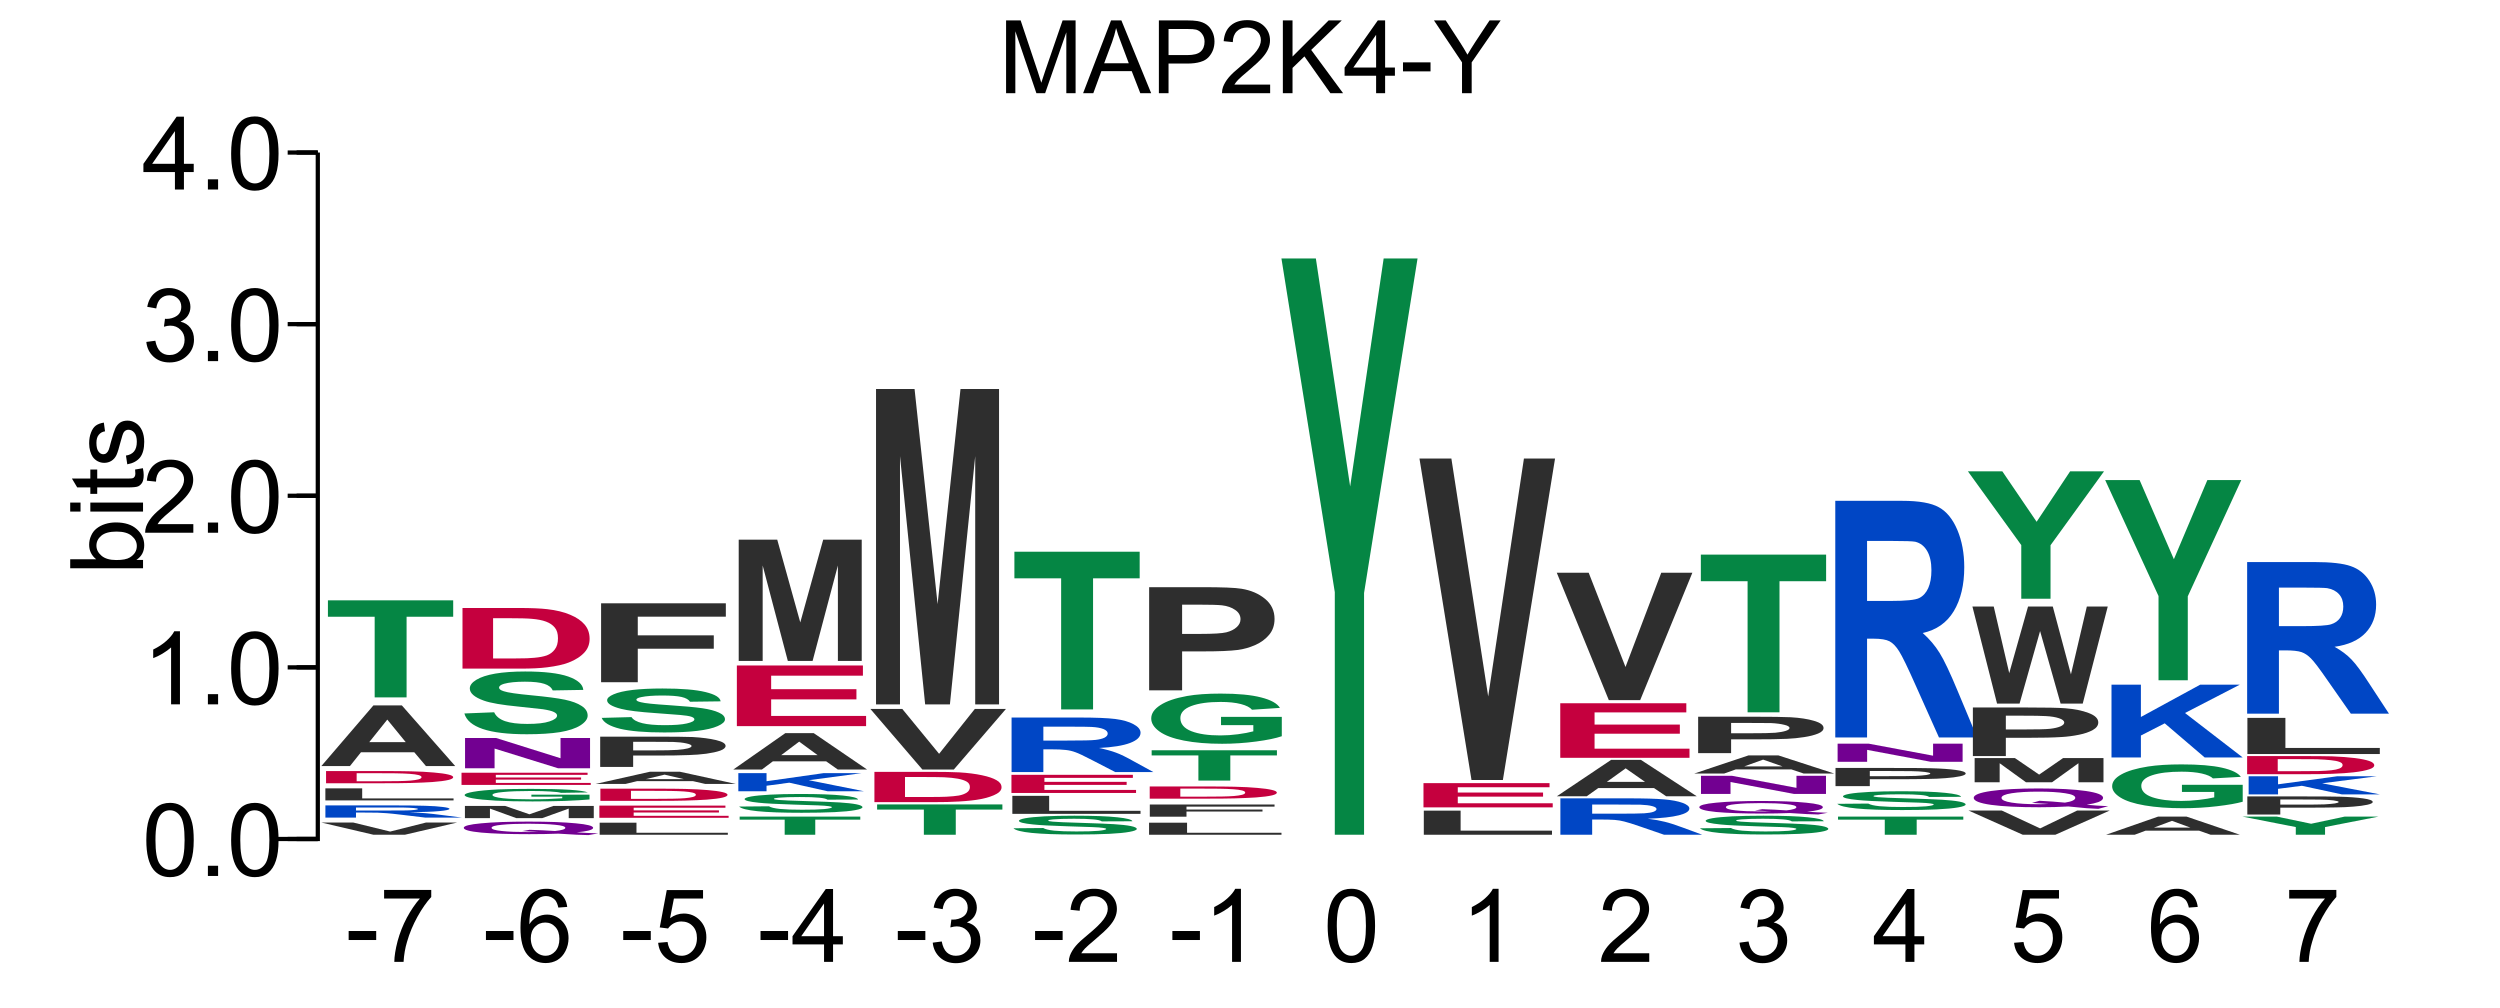 <?xml version="1.0" encoding="UTF-8"?>
<svg xmlns="http://www.w3.org/2000/svg" xmlns:xlink="http://www.w3.org/1999/xlink" width="295pt" height="119pt" viewBox="0 0 295 119" version="1.1">
<defs>
<g>
<symbol overflow="visible" id="glyph0-0">
<path style="stroke:none;" d="M 1.5 0 L 1.5 -7.5 L 7.5 -7.5 L 7.5 0 Z M 1.688 -0.188 L 7.312 -0.188 L 7.312 -7.312 L 1.688 -7.312 Z M 1.688 -0.188 "/>
</symbol>
<symbol overflow="visible" id="glyph0-1">
<path style="stroke:none;" d="M 0.891 0 L 0.891 -8.594 L 2.609 -8.594 L 4.641 -2.516 C 4.828 -1.941 4.961 -1.516 5.047 -1.234 C 5.141 -1.547 5.289 -2.004 5.5 -2.609 L 7.562 -8.594 L 9.094 -8.594 L 9.094 0 L 8 0 L 8 -7.188 L 5.5 0 L 4.469 0 L 1.984 -7.312 L 1.984 0 Z M 0.891 0 "/>
</symbol>
<symbol overflow="visible" id="glyph0-2">
<path style="stroke:none;" d="M -0.016 0 L 3.281 -8.594 L 4.5 -8.594 L 8.016 0 L 6.734 0 L 5.719 -2.609 L 2.141 -2.609 L 1.188 0 Z M 2.469 -3.531 L 5.375 -3.531 L 4.484 -5.906 C 4.203 -6.625 4 -7.219 3.875 -7.688 C 3.758 -7.133 3.602 -6.586 3.406 -6.047 Z M 2.469 -3.531 "/>
</symbol>
<symbol overflow="visible" id="glyph0-3">
<path style="stroke:none;" d="M 0.922 0 L 0.922 -8.594 L 4.172 -8.594 C 4.734 -8.594 5.164 -8.566 5.469 -8.516 C 5.895 -8.441 6.25 -8.305 6.531 -8.109 C 6.82 -7.91 7.051 -7.633 7.219 -7.281 C 7.395 -6.926 7.484 -6.535 7.484 -6.109 C 7.484 -5.379 7.25 -4.758 6.781 -4.25 C 6.32 -3.75 5.484 -3.5 4.266 -3.5 L 2.062 -3.5 L 2.062 0 Z M 2.062 -4.5 L 4.281 -4.5 C 5.02 -4.5 5.539 -4.633 5.844 -4.906 C 6.156 -5.188 6.312 -5.578 6.312 -6.078 C 6.312 -6.43 6.219 -6.734 6.031 -6.984 C 5.852 -7.242 5.617 -7.414 5.328 -7.5 C 5.129 -7.551 4.773 -7.578 4.266 -7.578 L 2.062 -7.578 Z M 2.062 -4.5 "/>
</symbol>
<symbol overflow="visible" id="glyph0-4">
<path style="stroke:none;" d="M 6.047 -1.016 L 6.047 0 L 0.359 0 C 0.359 -0.25 0.398 -0.492 0.484 -0.734 C 0.629 -1.117 0.859 -1.5 1.172 -1.875 C 1.492 -2.25 1.957 -2.68 2.562 -3.172 C 3.5 -3.941 4.129 -4.551 4.453 -5 C 4.785 -5.445 4.953 -5.867 4.953 -6.266 C 4.953 -6.68 4.801 -7.031 4.5 -7.312 C 4.195 -7.602 3.805 -7.75 3.328 -7.75 C 2.816 -7.75 2.41 -7.598 2.109 -7.297 C 1.805 -6.992 1.648 -6.57 1.641 -6.031 L 0.562 -6.141 C 0.633 -6.953 0.91 -7.566 1.391 -7.984 C 1.879 -8.41 2.535 -8.625 3.359 -8.625 C 4.18 -8.625 4.832 -8.395 5.312 -7.938 C 5.789 -7.477 6.031 -6.91 6.031 -6.234 C 6.031 -5.891 5.957 -5.551 5.812 -5.219 C 5.676 -4.895 5.441 -4.547 5.109 -4.172 C 4.785 -3.805 4.25 -3.305 3.5 -2.672 C 2.863 -2.141 2.453 -1.773 2.266 -1.578 C 2.086 -1.391 1.941 -1.203 1.828 -1.016 Z M 6.047 -1.016 "/>
</symbol>
<symbol overflow="visible" id="glyph0-5">
<path style="stroke:none;" d="M 0.875 0 L 0.875 -8.594 L 2.016 -8.594 L 2.016 -4.328 L 6.281 -8.594 L 7.828 -8.594 L 4.219 -5.109 L 7.984 0 L 6.484 0 L 3.422 -4.344 L 2.016 -2.984 L 2.016 0 Z M 0.875 0 "/>
</symbol>
<symbol overflow="visible" id="glyph0-6">
<path style="stroke:none;" d="M 3.875 0 L 3.875 -2.062 L 0.156 -2.062 L 0.156 -3.031 L 4.078 -8.594 L 4.938 -8.594 L 4.938 -3.031 L 6.094 -3.031 L 6.094 -2.062 L 4.938 -2.062 L 4.938 0 Z M 3.875 -3.031 L 3.875 -6.891 L 1.188 -3.031 Z M 3.875 -3.031 "/>
</symbol>
<symbol overflow="visible" id="glyph0-7">
<path style="stroke:none;" d="M 0.375 -2.578 L 0.375 -3.641 L 3.625 -3.641 L 3.625 -2.578 Z M 0.375 -2.578 "/>
</symbol>
<symbol overflow="visible" id="glyph0-8">
<path style="stroke:none;" d="M 3.344 0 L 3.344 -3.641 L 0.031 -8.594 L 1.422 -8.594 L 3.109 -6 C 3.422 -5.52 3.711 -5.035 3.984 -4.547 C 4.242 -4.992 4.555 -5.5 4.922 -6.062 L 6.594 -8.594 L 7.906 -8.594 L 4.484 -3.641 L 4.484 0 Z M 3.344 0 "/>
</symbol>
<symbol overflow="visible" id="glyph0-9">
<path style="stroke:none;" d="M 0.5 -4.234 C 0.5 -5.254 0.602 -6.07 0.812 -6.688 C 1.02 -7.312 1.328 -7.789 1.734 -8.125 C 2.148 -8.457 2.672 -8.625 3.297 -8.625 C 3.754 -8.625 4.156 -8.531 4.5 -8.344 C 4.852 -8.156 5.145 -7.883 5.375 -7.531 C 5.602 -7.188 5.781 -6.766 5.906 -6.266 C 6.031 -5.766 6.094 -5.086 6.094 -4.234 C 6.094 -3.223 5.988 -2.41 5.781 -1.797 C 5.582 -1.18 5.273 -0.703 4.859 -0.359 C 4.453 -0.023 3.93 0.141 3.297 0.141 C 2.473 0.141 1.82 -0.156 1.344 -0.75 C 0.781 -1.457 0.5 -2.617 0.5 -4.234 Z M 1.578 -4.234 C 1.578 -2.828 1.742 -1.891 2.078 -1.422 C 2.41 -0.953 2.816 -0.719 3.297 -0.719 C 3.785 -0.719 4.191 -0.953 4.516 -1.422 C 4.848 -1.891 5.016 -2.828 5.016 -4.234 C 5.016 -5.648 4.848 -6.586 4.516 -7.047 C 4.191 -7.516 3.781 -7.75 3.281 -7.75 C 2.801 -7.75 2.414 -7.547 2.125 -7.141 C 1.758 -6.617 1.578 -5.648 1.578 -4.234 Z M 1.578 -4.234 "/>
</symbol>
<symbol overflow="visible" id="glyph0-10">
<path style="stroke:none;" d="M 1.094 0 L 1.094 -1.203 L 2.297 -1.203 L 2.297 0 Z M 1.094 0 "/>
</symbol>
<symbol overflow="visible" id="glyph0-11">
<path style="stroke:none;" d="M 4.469 0 L 3.422 0 L 3.422 -6.719 C 3.16 -6.477 2.82 -6.234 2.406 -5.984 C 2 -5.742 1.633 -5.566 1.312 -5.453 L 1.312 -6.469 C 1.895 -6.75 2.406 -7.082 2.844 -7.469 C 3.289 -7.863 3.609 -8.25 3.797 -8.625 L 4.469 -8.625 Z M 4.469 0 "/>
</symbol>
<symbol overflow="visible" id="glyph0-12">
<path style="stroke:none;" d="M 0.5 -2.266 L 1.562 -2.406 C 1.676 -1.812 1.879 -1.379 2.172 -1.109 C 2.461 -0.848 2.816 -0.719 3.234 -0.719 C 3.734 -0.719 4.156 -0.891 4.5 -1.234 C 4.844 -1.578 5.016 -2.004 5.016 -2.516 C 5.016 -2.992 4.852 -3.391 4.531 -3.703 C 4.219 -4.023 3.816 -4.188 3.328 -4.188 C 3.129 -4.188 2.879 -4.145 2.578 -4.062 L 2.703 -5 C 2.773 -4.988 2.832 -4.984 2.875 -4.984 C 3.32 -4.984 3.723 -5.098 4.078 -5.328 C 4.441 -5.566 4.625 -5.93 4.625 -6.422 C 4.625 -6.805 4.492 -7.125 4.234 -7.375 C 3.973 -7.633 3.633 -7.766 3.219 -7.766 C 2.812 -7.766 2.469 -7.633 2.188 -7.375 C 1.914 -7.113 1.742 -6.727 1.672 -6.219 L 0.609 -6.406 C 0.734 -7.102 1.023 -7.645 1.484 -8.031 C 1.941 -8.426 2.508 -8.625 3.188 -8.625 C 3.656 -8.625 4.086 -8.52 4.484 -8.312 C 4.879 -8.113 5.18 -7.844 5.391 -7.5 C 5.598 -7.156 5.703 -6.785 5.703 -6.391 C 5.703 -6.023 5.602 -5.688 5.406 -5.375 C 5.207 -5.07 4.914 -4.832 4.531 -4.656 C 5.031 -4.539 5.422 -4.297 5.703 -3.922 C 5.984 -3.555 6.125 -3.094 6.125 -2.531 C 6.125 -1.781 5.848 -1.145 5.297 -0.625 C 4.754 -0.102 4.066 0.156 3.234 0.156 C 2.484 0.156 1.859 -0.066 1.359 -0.516 C 0.859 -0.973 0.57 -1.555 0.5 -2.266 Z M 0.5 -2.266 "/>
</symbol>
<symbol overflow="visible" id="glyph0-13">
<path style="stroke:none;" d="M 0.562 -7.469 L 0.562 -8.484 L 6.125 -8.484 L 6.125 -7.656 C 5.582 -7.07 5.039 -6.297 4.5 -5.328 C 3.969 -4.367 3.555 -3.379 3.266 -2.359 C 3.047 -1.641 2.91 -0.852 2.859 0 L 1.766 0 C 1.773 -0.676 1.906 -1.492 2.156 -2.453 C 2.414 -3.41 2.781 -4.332 3.25 -5.219 C 3.727 -6.102 4.238 -6.852 4.781 -7.469 Z M 0.562 -7.469 "/>
</symbol>
<symbol overflow="visible" id="glyph0-14">
<path style="stroke:none;" d="M 5.969 -6.484 L 4.922 -6.406 C 4.828 -6.82 4.695 -7.125 4.531 -7.312 C 4.238 -7.613 3.883 -7.766 3.469 -7.766 C 3.133 -7.766 2.836 -7.672 2.578 -7.484 C 2.254 -7.234 1.992 -6.875 1.797 -6.406 C 1.609 -5.945 1.508 -5.289 1.5 -4.438 C 1.75 -4.82 2.055 -5.109 2.422 -5.297 C 2.797 -5.484 3.188 -5.578 3.594 -5.578 C 4.289 -5.578 4.883 -5.316 5.375 -4.797 C 5.875 -4.273 6.125 -3.609 6.125 -2.797 C 6.125 -2.254 6.004 -1.75 5.766 -1.281 C 5.535 -0.82 5.219 -0.469 4.812 -0.219 C 4.406 0.02 3.945 0.141 3.438 0.141 C 2.551 0.141 1.832 -0.18 1.281 -0.828 C 0.727 -1.473 0.453 -2.535 0.453 -4.016 C 0.453 -5.68 0.758 -6.891 1.375 -7.641 C 1.906 -8.297 2.625 -8.625 3.531 -8.625 C 4.207 -8.625 4.758 -8.43 5.188 -8.047 C 5.625 -7.672 5.883 -7.148 5.969 -6.484 Z M 1.672 -2.781 C 1.672 -2.414 1.742 -2.066 1.891 -1.734 C 2.047 -1.41 2.258 -1.16 2.531 -0.984 C 2.812 -0.805 3.109 -0.719 3.422 -0.719 C 3.859 -0.719 4.238 -0.895 4.562 -1.25 C 4.883 -1.613 5.047 -2.102 5.047 -2.719 C 5.047 -3.312 4.883 -3.781 4.562 -4.125 C 4.25 -4.469 3.852 -4.641 3.375 -4.641 C 2.895 -4.641 2.488 -4.469 2.156 -4.125 C 1.832 -3.781 1.672 -3.332 1.672 -2.781 Z M 1.672 -2.781 "/>
</symbol>
<symbol overflow="visible" id="glyph0-15">
<path style="stroke:none;" d="M 0.5 -2.25 L 1.609 -2.344 C 1.691 -1.801 1.879 -1.395 2.172 -1.125 C 2.473 -0.852 2.836 -0.719 3.266 -0.719 C 3.766 -0.719 4.191 -0.91 4.547 -1.297 C 4.898 -1.68 5.078 -2.188 5.078 -2.812 C 5.078 -3.414 4.906 -3.891 4.562 -4.234 C 4.227 -4.586 3.785 -4.766 3.234 -4.766 C 2.898 -4.766 2.594 -4.688 2.312 -4.531 C 2.039 -4.375 1.828 -4.176 1.672 -3.938 L 0.688 -4.062 L 1.516 -8.469 L 5.797 -8.469 L 5.797 -7.469 L 2.359 -7.469 L 1.906 -5.156 C 2.414 -5.52 2.953 -5.703 3.516 -5.703 C 4.266 -5.703 4.895 -5.441 5.406 -4.922 C 5.926 -4.398 6.188 -3.727 6.188 -2.906 C 6.188 -2.133 5.961 -1.461 5.516 -0.891 C 4.961 -0.203 4.211 0.141 3.266 0.141 C 2.484 0.141 1.844 -0.078 1.344 -0.516 C 0.852 -0.953 0.57 -1.531 0.5 -2.25 Z M 0.5 -2.25 "/>
</symbol>
<symbol overflow="visible" id="glyph1-0">
<path style="stroke:none;" d="M 0 -1.5 L -7.5 -1.5 L -7.5 -7.5 L 0 -7.5 Z M -0.188 -1.688 L -0.188 -7.312 L -7.312 -7.312 L -7.312 -1.688 Z M -0.188 -1.688 "/>
</symbol>
<symbol overflow="visible" id="glyph1-1">
<path style="stroke:none;" d="M 0 -1.766 L 0 -0.781 L -8.594 -0.781 L -8.594 -1.844 L -5.531 -1.844 C -6.082 -2.289 -6.359 -2.859 -6.359 -3.547 C -6.359 -3.93 -6.281 -4.289 -6.125 -4.625 C -5.977 -4.969 -5.766 -5.25 -5.484 -5.469 C -5.203 -5.695 -4.863 -5.875 -4.469 -6 C -4.07 -6.125 -3.648 -6.188 -3.203 -6.188 C -2.141 -6.188 -1.316 -5.922 -0.734 -5.391 C -0.148 -4.859 0.141 -4.227 0.141 -3.5 C 0.141 -2.758 -0.164 -2.18 -0.781 -1.766 Z M -3.156 -1.75 C -2.414 -1.75 -1.879 -1.852 -1.547 -2.062 C -1.004 -2.395 -0.734 -2.844 -0.734 -3.406 C -0.734 -3.863 -0.93 -4.258 -1.328 -4.594 C -1.723 -4.938 -2.32 -5.109 -3.125 -5.109 C -3.938 -5.109 -4.535 -4.945 -4.922 -4.625 C -5.305 -4.301 -5.5 -3.91 -5.5 -3.453 C -5.5 -2.992 -5.297 -2.594 -4.891 -2.25 C -4.492 -1.914 -3.914 -1.75 -3.156 -1.75 Z M -3.156 -1.75 "/>
</symbol>
<symbol overflow="visible" id="glyph1-2">
<path style="stroke:none;" d="M -7.375 -0.797 L -8.594 -0.797 L -8.594 -1.859 L -7.375 -1.859 Z M 0 -0.797 L -6.219 -0.797 L -6.219 -1.859 L 0 -1.859 Z M 0 -0.797 "/>
</symbol>
<symbol overflow="visible" id="glyph1-3">
<path style="stroke:none;" d="M -0.938 -3.094 L -0.016 -3.25 C 0.047 -2.945 0.078 -2.68 0.078 -2.453 C 0.078 -2.066 0.02 -1.77 -0.094 -1.562 C -0.219 -1.352 -0.379 -1.203 -0.578 -1.109 C -0.773 -1.023 -1.191 -0.984 -1.828 -0.984 L -5.406 -0.984 L -5.406 -0.219 L -6.219 -0.219 L -6.219 -0.984 L -7.766 -0.984 L -8.391 -2.031 L -6.219 -2.031 L -6.219 -3.094 L -5.406 -3.094 L -5.406 -2.031 L -1.766 -2.031 C -1.461 -2.031 -1.27 -2.047 -1.188 -2.078 C -1.102 -2.117 -1.035 -2.18 -0.984 -2.266 C -0.93 -2.348 -0.906 -2.469 -0.906 -2.625 C -0.906 -2.75 -0.914 -2.906 -0.938 -3.094 Z M -0.938 -3.094 "/>
</symbol>
<symbol overflow="visible" id="glyph1-4">
<path style="stroke:none;" d="M -1.859 -0.375 L -2.016 -1.406 C -1.598 -1.469 -1.281 -1.629 -1.062 -1.891 C -0.844 -2.16 -0.734 -2.539 -0.734 -3.031 C -0.734 -3.508 -0.828 -3.863 -1.016 -4.094 C -1.211 -4.332 -1.445 -4.453 -1.719 -4.453 C -1.957 -4.453 -2.145 -4.348 -2.281 -4.141 C -2.375 -3.992 -2.492 -3.633 -2.641 -3.062 C -2.836 -2.289 -3.004 -1.754 -3.141 -1.453 C -3.285 -1.16 -3.484 -0.938 -3.734 -0.781 C -3.984 -0.625 -4.266 -0.547 -4.578 -0.547 C -4.848 -0.547 -5.102 -0.609 -5.344 -0.734 C -5.582 -0.859 -5.781 -1.031 -5.938 -1.25 C -6.051 -1.414 -6.148 -1.641 -6.234 -1.922 C -6.316 -2.203 -6.359 -2.508 -6.359 -2.844 C -6.359 -3.32 -6.285 -3.742 -6.141 -4.109 C -6.004 -4.484 -5.816 -4.758 -5.578 -4.938 C -5.336 -5.113 -5.02 -5.234 -4.625 -5.297 L -4.484 -4.266 C -4.797 -4.223 -5.039 -4.086 -5.219 -3.859 C -5.406 -3.641 -5.5 -3.32 -5.5 -2.906 C -5.5 -2.426 -5.414 -2.082 -5.25 -1.875 C -5.094 -1.664 -4.906 -1.562 -4.688 -1.562 C -4.551 -1.562 -4.43 -1.602 -4.328 -1.688 C -4.211 -1.781 -4.117 -1.914 -4.047 -2.094 C -4.004 -2.195 -3.914 -2.508 -3.781 -3.031 C -3.57 -3.781 -3.406 -4.301 -3.281 -4.594 C -3.156 -4.883 -2.973 -5.113 -2.734 -5.281 C -2.492 -5.445 -2.191 -5.531 -1.828 -5.531 C -1.473 -5.531 -1.141 -5.426 -0.828 -5.219 C -0.523 -5.02 -0.285 -4.727 -0.109 -4.344 C 0.055 -3.957 0.141 -3.52 0.141 -3.031 C 0.141 -2.219 -0.023 -1.598 -0.359 -1.172 C -0.703 -0.754 -1.203 -0.488 -1.859 -0.375 Z M -1.859 -0.375 "/>
</symbol>
<symbol overflow="visible" id="glyph2-0">
<path style="stroke:none;" d="M 3 0 L 3 -1.25 L 15 -1.25 L 15 0 Z M 3.375 -0.031 L 14.625 -0.031 L 14.625 -1.219 L 3.375 -1.219 Z M 3.375 -0.031 "/>
</symbol>
<symbol overflow="visible" id="glyph2-1">
<path style="stroke:none;" d="M 6.125 0 L -0.016 -1.438 L 3.75 -1.438 L 8.094 -0.375 L 12.312 -1.438 L 15.984 -1.438 L 9.828 0 Z M 6.125 0 "/>
</symbol>
<symbol overflow="visible" id="glyph3-0">
<path style="stroke:none;" d="M 3.125 0 L 3.125 -1.25 L 15.625 -1.25 L 15.625 0 Z M 3.516 -0.031 L 15.234 -0.031 L 15.234 -1.219 L 3.516 -1.219 Z M 3.516 -0.031 "/>
</symbol>
<symbol overflow="visible" id="glyph3-1">
<path style="stroke:none;" d="M 1.828 0 L 1.828 -1.438 L 9.438 -1.438 C 11.352 -1.438 12.742 -1.422 13.609 -1.391 C 14.473 -1.367 15.164 -1.32 15.688 -1.25 C 16.207 -1.188 16.469 -1.113 16.469 -1.031 C 16.469 -0.926 16.07 -0.836 15.281 -0.766 C 14.488 -0.691 13.312 -0.645 11.75 -0.625 C 12.531 -0.594 13.172 -0.555 13.672 -0.516 C 14.18 -0.473 14.867 -0.395 15.734 -0.281 L 17.922 0 L 13.594 0 L 10.984 -0.312 C 10.055 -0.426 9.422 -0.492 9.078 -0.516 C 8.734 -0.547 8.367 -0.566 7.984 -0.578 C 7.609 -0.586 7.004 -0.594 6.172 -0.594 L 5.438 -0.594 L 5.438 0 Z M 5.438 -0.828 L 8.125 -0.828 C 9.852 -0.828 10.93 -0.832 11.359 -0.844 C 11.797 -0.852 12.133 -0.875 12.375 -0.906 C 12.625 -0.938 12.75 -0.973 12.75 -1.016 C 12.75 -1.055 12.586 -1.094 12.266 -1.125 C 11.941 -1.156 11.488 -1.176 10.906 -1.188 C 10.613 -1.188 9.734 -1.188 8.266 -1.188 L 5.438 -1.188 Z M 5.438 -0.828 "/>
</symbol>
<symbol overflow="visible" id="glyph4-0">
<path style="stroke:none;" d="M 3.75 0 L 3.75 -1.25 L 18.75 -1.25 L 18.75 0 Z M 4.219 -0.031 L 18.281 -0.031 L 18.281 -1.219 L 4.219 -1.219 Z M 4.219 -0.031 "/>
</symbol>
<symbol overflow="visible" id="glyph4-1">
<path style="stroke:none;" d="M 2.297 0 L 2.297 -1.422 L 6.641 -1.422 L 6.641 -0.234 L 17.422 -0.234 L 17.422 0 Z M 2.297 0 "/>
</symbol>
<symbol overflow="visible" id="glyph5-0">
<path style="stroke:none;" d="M 3.125 0 L 3.125 -1.25 L 15.625 -1.25 L 15.625 0 Z M 3.516 -0.031 L 15.234 -0.031 L 15.234 -1.219 L 3.516 -1.219 Z M 3.516 -0.031 "/>
</symbol>
<symbol overflow="visible" id="glyph5-1">
<path style="stroke:none;" d="M 1.812 -1.438 L 8.406 -1.438 C 9.895 -1.438 11.031 -1.426 11.812 -1.406 C 12.863 -1.383 13.766 -1.336 14.516 -1.266 C 15.266 -1.203 15.832 -1.125 16.219 -1.031 C 16.613 -0.945 16.812 -0.836 16.812 -0.703 C 16.812 -0.586 16.629 -0.484 16.266 -0.391 C 15.816 -0.285 15.176 -0.203 14.344 -0.141 C 13.719 -0.098 12.867 -0.062 11.797 -0.031 C 11.004 -0.008 9.941 0 8.609 0 L 1.812 0 Z M 5.422 -1.188 L 5.422 -0.234 L 8.125 -0.234 C 9.125 -0.234 9.848 -0.238 10.297 -0.25 C 10.891 -0.258 11.379 -0.281 11.766 -0.312 C 12.148 -0.344 12.461 -0.391 12.703 -0.453 C 12.953 -0.516 13.078 -0.602 13.078 -0.719 C 13.078 -0.82 12.953 -0.906 12.703 -0.969 C 12.461 -1.031 12.117 -1.078 11.672 -1.109 C 11.234 -1.141 10.68 -1.16 10.016 -1.172 C 9.504 -1.18 8.516 -1.188 7.047 -1.188 Z M 5.422 -1.188 "/>
</symbol>
<symbol overflow="visible" id="glyph6-0">
<path style="stroke:none;" d="M 2.75 0 L 2.75 -6.25 L 13.75 -6.25 L 13.75 0 Z M 3.094 -0.156 L 13.406 -0.156 L 13.406 -6.094 L 3.094 -6.094 Z M 3.094 -0.156 "/>
</symbol>
<symbol overflow="visible" id="glyph6-1">
<path style="stroke:none;" d="M 15.797 0 L 12.344 0 L 10.969 -1.625 L 4.672 -1.625 L 3.375 0 L 0 0 L 6.141 -7.156 L 9.5 -7.156 Z M 9.953 -2.828 L 7.781 -5.484 L 5.656 -2.828 Z M 9.953 -2.828 "/>
</symbol>
<symbol overflow="visible" id="glyph7-0">
<path style="stroke:none;" d="M 3.25 0 L 3.25 -10 L 16.25 -10 L 16.25 0 Z M 3.656 -0.25 L 15.844 -0.25 L 15.844 -9.75 L 3.656 -9.75 Z M 3.656 -0.25 "/>
</symbol>
<symbol overflow="visible" id="glyph7-1">
<path style="stroke:none;" d="M 6.078 0 L 6.078 -9.516 L 0.562 -9.516 L 0.562 -11.453 L 15.344 -11.453 L 15.344 -9.516 L 9.844 -9.516 L 9.844 0 Z M 6.078 0 "/>
</symbol>
<symbol overflow="visible" id="glyph8-0">
<path style="stroke:none;" d="M 2.75 0 L 2.75 -1.25 L 13.75 -1.25 L 13.75 0 Z M 3.094 -0.031 L 13.406 -0.031 L 13.406 -1.219 L 3.094 -1.219 Z M 3.094 -0.031 "/>
</symbol>
<symbol overflow="visible" id="glyph8-1">
<path style="stroke:none;" d="M 14.281 -0.188 C 15.062 -0.133 15.91 -0.094 16.828 -0.062 L 15.656 0.141 C 15.176 0.129 14.707 0.113 14.25 0.094 C 14.145 0.082 13.438 0.039 12.125 -0.031 C 11.094 0.008 9.953 0.031 8.703 0.031 C 6.285 0.031 4.391 -0.031 3.016 -0.156 C 1.641 -0.289 0.953 -0.477 0.953 -0.719 C 0.953 -0.945 1.641 -1.125 3.016 -1.25 C 4.391 -1.383 6.254 -1.453 8.609 -1.453 C 10.953 -1.453 12.805 -1.383 14.172 -1.25 C 15.535 -1.125 16.219 -0.945 16.219 -0.719 C 16.219 -0.594 16.031 -0.484 15.656 -0.391 C 15.363 -0.316 14.906 -0.25 14.281 -0.188 Z M 11.719 -0.344 C 12.125 -0.383 12.426 -0.438 12.625 -0.5 C 12.832 -0.562 12.938 -0.633 12.938 -0.719 C 12.938 -0.883 12.535 -1.004 11.734 -1.078 C 10.93 -1.16 9.883 -1.203 8.594 -1.203 C 7.301 -1.203 6.25 -1.16 5.438 -1.078 C 4.633 -1.004 4.234 -0.883 4.234 -0.719 C 4.234 -0.551 4.633 -0.426 5.438 -0.344 C 6.25 -0.258 7.27 -0.219 8.5 -0.219 C 8.957 -0.219 9.391 -0.223 9.797 -0.234 C 9.148 -0.273 8.492 -0.305 7.828 -0.328 L 8.719 -0.484 C 9.77 -0.453 10.77 -0.406 11.719 -0.344 Z M 11.719 -0.344 "/>
</symbol>
<symbol overflow="visible" id="glyph9-0">
<path style="stroke:none;" d="M 2.75 0 L 2.75 -1.25 L 13.75 -1.25 L 13.75 0 Z M 3.094 -0.031 L 13.406 -0.031 L 13.406 -1.219 L 3.094 -1.219 Z M 3.094 -0.031 "/>
</symbol>
<symbol overflow="visible" id="glyph9-1">
<path style="stroke:none;" d="M 1.562 0 L 1.562 -1.438 L 6.312 -1.438 L 9.172 -0.453 L 12 -1.438 L 16.766 -1.438 L 16.766 0 L 13.812 0 L 13.812 -1.125 L 10.688 0 L 7.625 0 L 4.516 -1.125 L 4.516 0 Z M 1.562 0 "/>
</symbol>
<symbol overflow="visible" id="glyph10-0">
<path style="stroke:none;" d="M 2.75 0 L 2.75 -1.25 L 13.75 -1.25 L 13.75 0 Z M 3.094 -0.031 L 13.406 -0.031 L 13.406 -1.219 L 3.094 -1.219 Z M 3.094 -0.031 "/>
</symbol>
<symbol overflow="visible" id="glyph10-1">
<path style="stroke:none;" d="M 8.922 -0.531 L 8.922 -0.766 L 15.781 -0.766 L 15.781 -0.203 C 15.113 -0.141 14.145 -0.082 12.875 -0.031 C 11.613 0.008 10.336 0.031 9.047 0.031 C 7.398 0.031 5.961 0 4.734 -0.062 C 3.516 -0.133 2.594 -0.227 1.969 -0.344 C 1.352 -0.457 1.047 -0.582 1.047 -0.719 C 1.047 -0.863 1.391 -0.992 2.078 -1.109 C 2.766 -1.234 3.773 -1.328 5.109 -1.391 C 6.117 -1.43 7.375 -1.453 8.875 -1.453 C 10.832 -1.453 12.359 -1.414 13.453 -1.344 C 14.555 -1.27 15.266 -1.164 15.578 -1.031 L 12.422 -0.984 C 12.191 -1.055 11.77 -1.109 11.156 -1.141 C 10.551 -1.18 9.789 -1.203 8.875 -1.203 C 7.488 -1.203 6.383 -1.16 5.562 -1.078 C 4.738 -1.004 4.328 -0.891 4.328 -0.734 C 4.328 -0.566 4.742 -0.438 5.578 -0.344 C 6.41 -0.258 7.5 -0.219 8.844 -0.219 C 9.508 -0.219 10.176 -0.227 10.844 -0.25 C 11.508 -0.281 12.082 -0.312 12.562 -0.344 L 12.562 -0.531 Z M 8.922 -0.531 "/>
</symbol>
<symbol overflow="visible" id="glyph11-0">
<path style="stroke:none;" d="M 3.5 0 L 3.5 -1.25 L 17.5 -1.25 L 17.5 0 Z M 3.938 -0.031 L 17.062 -0.031 L 17.062 -1.219 L 3.938 -1.219 Z M 3.938 -0.031 "/>
</symbol>
<symbol overflow="visible" id="glyph11-1">
<path style="stroke:none;" d="M 2.031 0 L 2.031 -1.438 L 16.906 -1.438 L 16.906 -1.188 L 6.078 -1.188 L 6.078 -0.875 L 16.141 -0.875 L 16.141 -0.625 L 6.078 -0.625 L 6.078 -0.234 L 17.281 -0.234 L 17.281 0 Z M 2.031 0 "/>
</symbol>
<symbol overflow="visible" id="glyph12-0">
<path style="stroke:none;" d="M 3.25 0 L 3.25 -3.125 L 16.25 -3.125 L 16.25 0 Z M 3.656 -0.078 L 15.844 -0.078 L 15.844 -3.047 L 3.656 -3.047 Z M 3.656 -0.078 "/>
</symbol>
<symbol overflow="visible" id="glyph12-1">
<path style="stroke:none;" d="M 1.938 0 L 1.938 -3.578 L 5.594 -3.578 L 13.203 -1.188 L 13.203 -3.578 L 16.688 -3.578 L 16.688 0 L 12.922 0 L 5.422 -2.328 L 5.422 0 Z M 1.938 0 "/>
</symbol>
<symbol overflow="visible" id="glyph13-0">
<path style="stroke:none;" d="M 3.125 0 L 3.125 -6.25 L 15.625 -6.25 L 15.625 0 Z M 3.516 -0.156 L 15.234 -0.156 L 15.234 -6.094 L 3.516 -6.094 Z M 3.516 -0.156 "/>
</symbol>
<symbol overflow="visible" id="glyph13-1">
<path style="stroke:none;" d="M 0.906 -2.328 L 4.422 -2.469 C 4.629 -2 5.055 -1.648 5.703 -1.422 C 6.348 -1.203 7.223 -1.094 8.328 -1.094 C 9.492 -1.094 10.367 -1.191 10.953 -1.391 C 11.547 -1.586 11.844 -1.816 11.844 -2.078 C 11.844 -2.242 11.719 -2.383 11.469 -2.5 C 11.219 -2.625 10.785 -2.734 10.172 -2.828 C 9.742 -2.879 8.781 -2.984 7.281 -3.141 C 5.344 -3.328 3.984 -3.562 3.203 -3.844 C 2.098 -4.238 1.547 -4.719 1.547 -5.281 C 1.547 -5.645 1.801 -5.984 2.312 -6.297 C 2.832 -6.617 3.578 -6.863 4.547 -7.031 C 5.523 -7.195 6.703 -7.281 8.078 -7.281 C 10.328 -7.281 12.02 -7.082 13.156 -6.688 C 14.289 -6.289 14.883 -5.766 14.938 -5.109 L 11.328 -5.047 C 11.172 -5.41 10.836 -5.672 10.328 -5.828 C 9.828 -5.992 9.066 -6.078 8.047 -6.078 C 6.992 -6.078 6.172 -5.992 5.578 -5.828 C 5.191 -5.711 5 -5.562 5 -5.375 C 5 -5.207 5.18 -5.066 5.547 -4.953 C 5.992 -4.797 7.098 -4.633 8.859 -4.469 C 10.617 -4.301 11.922 -4.129 12.766 -3.953 C 13.609 -3.773 14.266 -3.531 14.734 -3.219 C 15.211 -2.914 15.453 -2.535 15.453 -2.078 C 15.453 -1.672 15.164 -1.285 14.594 -0.922 C 14.031 -0.566 13.227 -0.301 12.188 -0.125 C 11.145 0.039 9.844 0.125 8.281 0.125 C 6.02 0.125 4.281 -0.082 3.062 -0.5 C 1.852 -0.914 1.133 -1.523 0.906 -2.328 Z M 0.906 -2.328 "/>
</symbol>
<symbol overflow="visible" id="glyph14-0">
<path style="stroke:none;" d="M 3.125 0 L 3.125 -6.25 L 15.625 -6.25 L 15.625 0 Z M 3.516 -0.156 L 15.234 -0.156 L 15.234 -6.094 L 3.516 -6.094 Z M 3.516 -0.156 "/>
</symbol>
<symbol overflow="visible" id="glyph14-1">
<path style="stroke:none;" d="M 1.812 -7.156 L 8.406 -7.156 C 9.895 -7.156 11.031 -7.109 11.812 -7.016 C 12.863 -6.898 13.766 -6.68 14.516 -6.359 C 15.266 -6.047 15.832 -5.66 16.219 -5.203 C 16.613 -4.742 16.812 -4.18 16.812 -3.516 C 16.812 -2.922 16.629 -2.41 16.266 -1.984 C 15.816 -1.461 15.176 -1.039 14.344 -0.719 C 13.719 -0.477 12.867 -0.289 11.797 -0.156 C 11.004 -0.051 9.941 0 8.609 0 L 1.812 0 Z M 5.422 -5.953 L 5.422 -1.203 L 8.125 -1.203 C 9.125 -1.203 9.848 -1.227 10.297 -1.281 C 10.891 -1.332 11.379 -1.426 11.766 -1.562 C 12.148 -1.707 12.461 -1.941 12.703 -2.266 C 12.953 -2.586 13.078 -3.023 13.078 -3.578 C 13.078 -4.129 12.953 -4.551 12.703 -4.844 C 12.461 -5.145 12.117 -5.379 11.672 -5.547 C 11.234 -5.711 10.68 -5.82 10.016 -5.875 C 9.504 -5.926 8.516 -5.953 7.047 -5.953 Z M 5.422 -5.953 "/>
</symbol>
<symbol overflow="visible" id="glyph15-0">
<path style="stroke:none;" d="M 3.75 0 L 3.75 -1.25 L 18.75 -1.25 L 18.75 0 Z M 4.219 -0.031 L 18.281 -0.031 L 18.281 -1.219 L 4.219 -1.219 Z M 4.219 -0.031 "/>
</symbol>
<symbol overflow="visible" id="glyph15-1">
<path style="stroke:none;" d="M 2.297 0 L 2.297 -1.422 L 6.641 -1.422 L 6.641 -0.234 L 17.422 -0.234 L 17.422 0 Z M 2.297 0 "/>
</symbol>
<symbol overflow="visible" id="glyph16-0">
<path style="stroke:none;" d="M 3.5 0 L 3.5 -1.25 L 17.5 -1.25 L 17.5 0 Z M 3.938 -0.031 L 17.062 -0.031 L 17.062 -1.219 L 3.938 -1.219 Z M 3.938 -0.031 "/>
</symbol>
<symbol overflow="visible" id="glyph16-1">
<path style="stroke:none;" d="M 2.031 0 L 2.031 -1.438 L 16.906 -1.438 L 16.906 -1.188 L 6.078 -1.188 L 6.078 -0.875 L 16.141 -0.875 L 16.141 -0.625 L 6.078 -0.625 L 6.078 -0.234 L 17.281 -0.234 L 17.281 0 Z M 2.031 0 "/>
</symbol>
<symbol overflow="visible" id="glyph17-0">
<path style="stroke:none;" d="M 3.125 0 L 3.125 -1.25 L 15.625 -1.25 L 15.625 0 Z M 3.516 -0.031 L 15.234 -0.031 L 15.234 -1.219 L 3.516 -1.219 Z M 3.516 -0.031 "/>
</symbol>
<symbol overflow="visible" id="glyph17-1">
<path style="stroke:none;" d="M 1.812 -1.438 L 8.406 -1.438 C 9.895 -1.438 11.031 -1.426 11.812 -1.406 C 12.863 -1.383 13.766 -1.336 14.516 -1.266 C 15.266 -1.203 15.832 -1.125 16.219 -1.031 C 16.613 -0.945 16.812 -0.836 16.812 -0.703 C 16.812 -0.586 16.629 -0.484 16.266 -0.391 C 15.816 -0.285 15.176 -0.203 14.344 -0.141 C 13.719 -0.098 12.867 -0.062 11.797 -0.031 C 11.004 -0.008 9.941 0 8.609 0 L 1.812 0 Z M 5.422 -1.188 L 5.422 -0.234 L 8.125 -0.234 C 9.125 -0.234 9.848 -0.238 10.297 -0.25 C 10.891 -0.258 11.379 -0.281 11.766 -0.312 C 12.148 -0.344 12.461 -0.391 12.703 -0.453 C 12.953 -0.516 13.078 -0.602 13.078 -0.719 C 13.078 -0.82 12.953 -0.906 12.703 -0.969 C 12.461 -1.031 12.117 -1.078 11.672 -1.109 C 11.234 -1.141 10.68 -1.16 10.016 -1.172 C 9.504 -1.18 8.516 -1.188 7.047 -1.188 Z M 5.422 -1.188 "/>
</symbol>
<symbol overflow="visible" id="glyph18-0">
<path style="stroke:none;" d="M 2.875 0 L 2.875 -1.25 L 14.375 -1.25 L 14.375 0 Z M 3.234 -0.031 L 14.016 -0.031 L 14.016 -1.219 L 3.234 -1.219 Z M 3.234 -0.031 "/>
</symbol>
<symbol overflow="visible" id="glyph18-1">
<path style="stroke:none;" d="M 16.516 0 L 12.906 0 L 11.469 -0.328 L 4.891 -0.328 L 3.531 0 L 0 0 L 6.406 -1.438 L 9.922 -1.438 Z M 10.406 -0.562 L 8.125 -1.094 L 5.906 -0.562 Z M 10.406 -0.562 "/>
</symbol>
<symbol overflow="visible" id="glyph19-0">
<path style="stroke:none;" d="M 3.375 0 L 3.375 -3.125 L 16.875 -3.125 L 16.875 0 Z M 3.797 -0.078 L 16.453 -0.078 L 16.453 -3.047 L 3.797 -3.047 Z M 3.797 -0.078 "/>
</symbol>
<symbol overflow="visible" id="glyph19-1">
<path style="stroke:none;" d="M 1.969 0 L 1.969 -3.578 L 8.234 -3.578 C 10.598 -3.578 12.145 -3.562 12.875 -3.531 C 13.977 -3.469 14.898 -3.348 15.641 -3.172 C 16.391 -2.992 16.766 -2.766 16.766 -2.484 C 16.766 -2.266 16.551 -2.078 16.125 -1.922 C 15.695 -1.773 15.148 -1.656 14.484 -1.562 C 13.816 -1.477 13.141 -1.426 12.453 -1.406 C 11.523 -1.363 10.176 -1.344 8.406 -1.344 L 5.859 -1.344 L 5.859 0 Z M 5.859 -2.969 L 5.859 -1.953 L 8 -1.953 C 9.539 -1.953 10.566 -1.973 11.078 -2.016 C 11.598 -2.055 12.004 -2.113 12.297 -2.188 C 12.598 -2.27 12.75 -2.363 12.75 -2.469 C 12.75 -2.594 12.539 -2.695 12.125 -2.781 C 11.719 -2.875 11.195 -2.93 10.562 -2.953 C 10.094 -2.961 9.156 -2.969 7.75 -2.969 Z M 5.859 -2.969 "/>
</symbol>
<symbol overflow="visible" id="glyph20-0">
<path style="stroke:none;" d="M 3.125 0 L 3.125 -4.375 L 15.625 -4.375 L 15.625 0 Z M 3.516 -0.109 L 15.234 -0.109 L 15.234 -4.266 L 3.516 -4.266 Z M 3.516 -0.109 "/>
</symbol>
<symbol overflow="visible" id="glyph20-1">
<path style="stroke:none;" d="M 0.906 -1.625 L 4.422 -1.719 C 4.629 -1.395 5.055 -1.156 5.703 -1 C 6.348 -0.844 7.223 -0.766 8.328 -0.766 C 9.492 -0.766 10.367 -0.832 10.953 -0.969 C 11.547 -1.102 11.844 -1.266 11.844 -1.453 C 11.844 -1.578 11.719 -1.68 11.469 -1.766 C 11.219 -1.848 10.785 -1.914 10.172 -1.969 C 9.742 -2.008 8.781 -2.082 7.281 -2.188 C 5.344 -2.32 3.984 -2.488 3.203 -2.688 C 2.098 -2.969 1.547 -3.305 1.547 -3.703 C 1.547 -3.953 1.801 -4.188 2.312 -4.406 C 2.832 -4.633 3.578 -4.805 4.547 -4.922 C 5.523 -5.035 6.703 -5.094 8.078 -5.094 C 10.328 -5.094 12.02 -4.953 13.156 -4.672 C 14.289 -4.398 14.883 -4.035 14.938 -3.578 L 11.328 -3.531 C 11.172 -3.789 10.836 -3.977 10.328 -4.094 C 9.828 -4.207 9.066 -4.266 8.047 -4.266 C 6.992 -4.266 6.172 -4.203 5.578 -4.078 C 5.191 -4.004 5 -3.898 5 -3.766 C 5 -3.648 5.18 -3.551 5.547 -3.469 C 5.992 -3.352 7.098 -3.238 8.859 -3.125 C 10.617 -3.008 11.922 -2.891 12.766 -2.766 C 13.609 -2.641 14.266 -2.469 14.734 -2.25 C 15.211 -2.039 15.453 -1.773 15.453 -1.453 C 15.453 -1.172 15.164 -0.906 14.594 -0.656 C 14.031 -0.406 13.227 -0.219 12.188 -0.094 C 11.145 0.031 9.844 0.094 8.281 0.094 C 6.02 0.094 4.281 -0.051 3.062 -0.344 C 1.852 -0.645 1.133 -1.07 0.906 -1.625 Z M 0.906 -1.625 "/>
</symbol>
<symbol overflow="visible" id="glyph21-0">
<path style="stroke:none;" d="M 3.75 0 L 3.75 -8.125 L 18.75 -8.125 L 18.75 0 Z M 4.219 -0.203 L 18.281 -0.203 L 18.281 -7.922 L 4.219 -7.922 Z M 4.219 -0.203 "/>
</symbol>
<symbol overflow="visible" id="glyph21-1">
<path style="stroke:none;" d="M 2.219 0 L 2.219 -9.312 L 16.938 -9.312 L 16.938 -7.734 L 6.547 -7.734 L 6.547 -5.531 L 15.516 -5.531 L 15.516 -3.953 L 6.547 -3.953 L 6.547 0 Z M 2.219 0 "/>
</symbol>
<symbol overflow="visible" id="glyph22-0">
<path style="stroke:none;" d="M 3.125 0 L 3.125 -1.875 L 15.625 -1.875 L 15.625 0 Z M 3.516 -0.047 L 15.234 -0.047 L 15.234 -1.828 L 3.516 -1.828 Z M 3.516 -0.047 "/>
</symbol>
<symbol overflow="visible" id="glyph22-1">
<path style="stroke:none;" d="M 5.844 0 L 5.844 -1.781 L 0.531 -1.781 L 0.531 -2.141 L 14.766 -2.141 L 14.766 -1.781 L 9.453 -1.781 L 9.453 0 Z M 5.844 0 "/>
</symbol>
<symbol overflow="visible" id="glyph23-0">
<path style="stroke:none;" d="M 3.125 0 L 3.125 -1.875 L 15.625 -1.875 L 15.625 0 Z M 3.516 -0.047 L 15.234 -0.047 L 15.234 -1.828 L 3.516 -1.828 Z M 3.516 -0.047 "/>
</symbol>
<symbol overflow="visible" id="glyph23-1">
<path style="stroke:none;" d="M 0.906 -0.703 L 4.422 -0.734 C 4.629 -0.598 5.055 -0.492 5.703 -0.422 C 6.348 -0.359 7.223 -0.328 8.328 -0.328 C 9.492 -0.328 10.367 -0.352 10.953 -0.406 C 11.547 -0.469 11.844 -0.539 11.844 -0.625 C 11.844 -0.676 11.719 -0.719 11.469 -0.75 C 11.219 -0.789 10.785 -0.82 10.172 -0.844 C 9.742 -0.863 8.781 -0.895 7.281 -0.938 C 5.344 -1 3.984 -1.07 3.203 -1.156 C 2.098 -1.27 1.547 -1.41 1.547 -1.578 C 1.547 -1.691 1.801 -1.797 2.312 -1.891 C 2.832 -1.984 3.578 -2.055 4.547 -2.109 C 5.523 -2.16 6.703 -2.188 8.078 -2.188 C 10.328 -2.188 12.02 -2.125 13.156 -2 C 14.289 -1.883 14.883 -1.727 14.938 -1.531 L 11.328 -1.516 C 11.172 -1.629 10.836 -1.707 10.328 -1.75 C 9.828 -1.801 9.066 -1.828 8.047 -1.828 C 6.992 -1.828 6.172 -1.801 5.578 -1.75 C 5.191 -1.719 5 -1.672 5 -1.609 C 5 -1.555 5.18 -1.516 5.547 -1.484 C 5.992 -1.441 7.098 -1.395 8.859 -1.344 C 10.617 -1.289 11.922 -1.238 12.766 -1.188 C 13.609 -1.133 14.266 -1.062 14.734 -0.969 C 15.211 -0.875 15.453 -0.758 15.453 -0.625 C 15.453 -0.5 15.164 -0.383 14.594 -0.281 C 14.031 -0.176 13.227 -0.098 12.188 -0.047 C 11.145 0.004 9.844 0.031 8.281 0.031 C 6.02 0.031 4.281 -0.031 3.062 -0.156 C 1.852 -0.281 1.133 -0.461 0.906 -0.703 Z M 0.906 -0.703 "/>
</symbol>
<symbol overflow="visible" id="glyph24-0">
<path style="stroke:none;" d="M 2.875 0 L 2.875 -1.875 L 14.375 -1.875 L 14.375 0 Z M 3.234 -0.047 L 14.016 -0.047 L 14.016 -1.828 L 3.234 -1.828 Z M 3.234 -0.047 "/>
</symbol>
<symbol overflow="visible" id="glyph24-1">
<path style="stroke:none;" d="M 1.719 0 L 1.719 -2.141 L 5.047 -2.141 L 5.047 -1.188 L 11.766 -2.141 L 16.234 -2.141 L 10.031 -1.312 L 16.562 0 L 12.266 0 L 7.734 -1.016 L 5.047 -0.656 L 5.047 0 Z M 1.719 0 "/>
</symbol>
<symbol overflow="visible" id="glyph25-0">
<path style="stroke:none;" d="M 2.75 0 L 2.75 -3.75 L 13.75 -3.75 L 13.75 0 Z M 3.094 -0.094 L 13.406 -0.094 L 13.406 -3.656 L 3.094 -3.656 Z M 3.094 -0.094 "/>
</symbol>
<symbol overflow="visible" id="glyph25-1">
<path style="stroke:none;" d="M 15.797 0 L 12.344 0 L 10.969 -0.969 L 4.672 -0.969 L 3.375 0 L 0 0 L 6.141 -4.297 L 9.5 -4.297 Z M 9.953 -1.703 L 7.781 -3.297 L 5.656 -1.703 Z M 9.953 -1.703 "/>
</symbol>
<symbol overflow="visible" id="glyph26-0">
<path style="stroke:none;" d="M 3.5 0 L 3.5 -6.25 L 17.5 -6.25 L 17.5 0 Z M 3.938 -0.156 L 17.062 -0.156 L 17.062 -6.094 L 3.938 -6.094 Z M 3.938 -0.156 "/>
</symbol>
<symbol overflow="visible" id="glyph26-1">
<path style="stroke:none;" d="M 2.031 0 L 2.031 -7.156 L 16.906 -7.156 L 16.906 -5.953 L 6.078 -5.953 L 6.078 -4.359 L 16.141 -4.359 L 16.141 -3.156 L 6.078 -3.156 L 6.078 -1.203 L 17.281 -1.203 L 17.281 0 Z M 2.031 0 "/>
</symbol>
<symbol overflow="visible" id="glyph27-0">
<path style="stroke:none;" d="M 2.625 0 L 2.625 -12.5 L 13.125 -12.5 L 13.125 0 Z M 2.953 -0.312 L 12.797 -0.312 L 12.797 -12.188 L 2.953 -12.188 Z M 2.953 -0.312 "/>
</symbol>
<symbol overflow="visible" id="glyph27-1">
<path style="stroke:none;" d="M 1.484 0 L 1.484 -14.312 L 6.031 -14.312 L 8.75 -4.547 L 11.453 -14.312 L 16 -14.312 L 16 0 L 13.188 0 L 13.188 -11.266 L 10.203 0 L 7.281 0 L 4.312 -11.266 L 4.312 0 Z M 1.484 0 "/>
</symbol>
<symbol overflow="visible" id="glyph28-0">
<path style="stroke:none;" d="M 3.25 0 L 3.25 -3.125 L 16.25 -3.125 L 16.25 0 Z M 3.656 -0.078 L 15.844 -0.078 L 15.844 -3.047 L 3.656 -3.047 Z M 3.656 -0.078 "/>
</symbol>
<symbol overflow="visible" id="glyph28-1">
<path style="stroke:none;" d="M 6.078 0 L 6.078 -2.969 L 0.562 -2.969 L 0.562 -3.578 L 15.344 -3.578 L 15.344 -2.969 L 9.844 -2.969 L 9.844 0 Z M 6.078 0 "/>
</symbol>
<symbol overflow="visible" id="glyph29-0">
<path style="stroke:none;" d="M 3.125 0 L 3.125 -3.125 L 15.625 -3.125 L 15.625 0 Z M 3.516 -0.078 L 15.234 -0.078 L 15.234 -3.047 L 3.516 -3.047 Z M 3.516 -0.078 "/>
</symbol>
<symbol overflow="visible" id="glyph29-1">
<path style="stroke:none;" d="M 1.812 -3.578 L 8.406 -3.578 C 9.895 -3.578 11.031 -3.555 11.812 -3.516 C 12.863 -3.453 13.766 -3.336 14.516 -3.172 C 15.266 -3.016 15.832 -2.82 16.219 -2.594 C 16.613 -2.375 16.812 -2.094 16.812 -1.75 C 16.812 -1.457 16.629 -1.207 16.266 -1 C 15.816 -0.738 15.176 -0.523 14.344 -0.359 C 13.719 -0.234 12.867 -0.141 11.797 -0.078 C 11.004 -0.023 9.941 0 8.609 0 L 1.812 0 Z M 5.422 -2.969 L 5.422 -0.609 L 8.125 -0.609 C 9.125 -0.609 9.848 -0.617 10.297 -0.641 C 10.891 -0.672 11.379 -0.719 11.766 -0.781 C 12.148 -0.852 12.461 -0.969 12.703 -1.125 C 12.953 -1.289 13.078 -1.508 13.078 -1.781 C 13.078 -2.062 12.953 -2.273 12.703 -2.422 C 12.461 -2.566 12.117 -2.68 11.672 -2.766 C 11.234 -2.848 10.68 -2.906 10.016 -2.938 C 9.504 -2.957 8.516 -2.969 7.047 -2.969 Z M 5.422 -2.969 "/>
</symbol>
<symbol overflow="visible" id="glyph30-0">
<path style="stroke:none;" d="M 3 0 L 3 -6.25 L 15 -6.25 L 15 0 Z M 3.375 -0.156 L 14.625 -0.156 L 14.625 -6.094 L 3.375 -6.094 Z M 3.375 -0.156 "/>
</symbol>
<symbol overflow="visible" id="glyph30-1">
<path style="stroke:none;" d="M 6.125 0 L -0.016 -7.156 L 3.75 -7.156 L 8.094 -1.859 L 12.312 -7.156 L 15.984 -7.156 L 9.828 0 Z M 6.125 0 "/>
</symbol>
<symbol overflow="visible" id="glyph31-0">
<path style="stroke:none;" d="M 2.625 0 L 2.625 -32.5 L 13.125 -32.5 L 13.125 0 Z M 2.953 -0.812 L 12.797 -0.812 L 12.797 -31.688 L 2.953 -31.688 Z M 2.953 -0.812 "/>
</symbol>
<symbol overflow="visible" id="glyph31-1">
<path style="stroke:none;" d="M 1.484 0 L 1.484 -37.219 L 6.031 -37.219 L 8.75 -11.828 L 11.453 -37.219 L 16 -37.219 L 16 0 L 13.188 0 L 13.188 -29.297 L 10.203 0 L 7.281 0 L 4.312 -29.297 L 4.312 0 Z M 1.484 0 "/>
</symbol>
<symbol overflow="visible" id="glyph32-0">
<path style="stroke:none;" d="M 3.125 0 L 3.125 -1.875 L 15.625 -1.875 L 15.625 0 Z M 3.516 -0.047 L 15.234 -0.047 L 15.234 -1.828 L 3.516 -1.828 Z M 3.516 -0.047 "/>
</symbol>
<symbol overflow="visible" id="glyph32-1">
<path style="stroke:none;" d="M 0.906 -0.703 L 4.422 -0.734 C 4.629 -0.598 5.055 -0.492 5.703 -0.422 C 6.348 -0.359 7.223 -0.328 8.328 -0.328 C 9.492 -0.328 10.367 -0.352 10.953 -0.406 C 11.547 -0.469 11.844 -0.539 11.844 -0.625 C 11.844 -0.676 11.719 -0.719 11.469 -0.75 C 11.219 -0.789 10.785 -0.82 10.172 -0.844 C 9.742 -0.863 8.781 -0.895 7.281 -0.938 C 5.344 -1 3.984 -1.07 3.203 -1.156 C 2.098 -1.27 1.547 -1.41 1.547 -1.578 C 1.547 -1.691 1.801 -1.797 2.312 -1.891 C 2.832 -1.984 3.578 -2.055 4.547 -2.109 C 5.523 -2.16 6.703 -2.188 8.078 -2.188 C 10.328 -2.188 12.02 -2.125 13.156 -2 C 14.289 -1.883 14.883 -1.727 14.938 -1.531 L 11.328 -1.516 C 11.172 -1.629 10.836 -1.707 10.328 -1.75 C 9.828 -1.801 9.066 -1.828 8.047 -1.828 C 6.992 -1.828 6.172 -1.801 5.578 -1.75 C 5.191 -1.719 5 -1.672 5 -1.609 C 5 -1.555 5.18 -1.516 5.547 -1.484 C 5.992 -1.441 7.098 -1.395 8.859 -1.344 C 10.617 -1.289 11.922 -1.238 12.766 -1.188 C 13.609 -1.133 14.266 -1.062 14.734 -0.969 C 15.211 -0.875 15.453 -0.758 15.453 -0.625 C 15.453 -0.5 15.164 -0.383 14.594 -0.281 C 14.031 -0.176 13.227 -0.098 12.188 -0.047 C 11.145 0.004 9.844 0.031 8.281 0.031 C 6.02 0.031 4.281 -0.031 3.062 -0.156 C 1.852 -0.281 1.133 -0.461 0.906 -0.703 Z M 0.906 -0.703 "/>
</symbol>
<symbol overflow="visible" id="glyph33-0">
<path style="stroke:none;" d="M 3.75 0 L 3.75 -1.875 L 18.75 -1.875 L 18.75 0 Z M 4.219 -0.047 L 18.281 -0.047 L 18.281 -1.828 L 4.219 -1.828 Z M 4.219 -0.047 "/>
</symbol>
<symbol overflow="visible" id="glyph33-1">
<path style="stroke:none;" d="M 2.297 0 L 2.297 -2.125 L 6.641 -2.125 L 6.641 -0.359 L 17.422 -0.359 L 17.422 0 Z M 2.297 0 "/>
</symbol>
<symbol overflow="visible" id="glyph34-0">
<path style="stroke:none;" d="M 3.375 0 L 3.375 -1.875 L 16.875 -1.875 L 16.875 0 Z M 3.797 -0.047 L 16.453 -0.047 L 16.453 -1.828 L 3.797 -1.828 Z M 3.797 -0.047 "/>
</symbol>
<symbol overflow="visible" id="glyph34-1">
<path style="stroke:none;" d="M 1.969 0 L 1.969 -2.141 L 16.297 -2.141 L 16.297 -1.781 L 5.859 -1.781 L 5.859 -1.312 L 15.562 -1.312 L 15.562 -0.953 L 5.859 -0.953 L 5.859 -0.359 L 16.672 -0.359 L 16.672 0 Z M 1.969 0 "/>
</symbol>
<symbol overflow="visible" id="glyph35-0">
<path style="stroke:none;" d="M 3.25 0 L 3.25 -5.625 L 16.25 -5.625 L 16.25 0 Z M 3.656 -0.141 L 15.844 -0.141 L 15.844 -5.484 L 3.656 -5.484 Z M 3.656 -0.141 "/>
</symbol>
<symbol overflow="visible" id="glyph35-1">
<path style="stroke:none;" d="M 1.906 0 L 1.906 -6.438 L 9.812 -6.438 C 11.801 -6.438 13.242 -6.379 14.141 -6.266 C 15.047 -6.148 15.77 -5.941 16.312 -5.641 C 16.852 -5.348 17.125 -5.016 17.125 -4.641 C 17.125 -4.148 16.711 -3.75 15.891 -3.438 C 15.066 -3.125 13.844 -2.926 12.219 -2.844 C 13.031 -2.676 13.695 -2.492 14.219 -2.297 C 14.75 -2.109 15.461 -1.758 16.359 -1.25 L 18.641 0 L 14.141 0 L 11.422 -1.406 C 10.461 -1.906 9.801 -2.219 9.438 -2.344 C 9.082 -2.477 8.707 -2.566 8.312 -2.609 C 7.914 -2.66 7.285 -2.688 6.422 -2.688 L 5.656 -2.688 L 5.656 0 Z M 5.656 -3.719 L 8.438 -3.719 C 10.238 -3.719 11.363 -3.742 11.812 -3.797 C 12.27 -3.848 12.625 -3.938 12.875 -4.062 C 13.125 -4.195 13.25 -4.359 13.25 -4.547 C 13.25 -4.766 13.082 -4.941 12.75 -5.078 C 12.414 -5.211 11.945 -5.297 11.344 -5.328 C 11.031 -5.348 10.113 -5.359 8.594 -5.359 L 5.656 -5.359 Z M 5.656 -3.719 "/>
</symbol>
<symbol overflow="visible" id="glyph36-0">
<path style="stroke:none;" d="M 3.25 0 L 3.25 -16.25 L 16.25 -16.25 L 16.25 0 Z M 3.656 -0.406 L 15.844 -0.406 L 15.844 -15.844 L 3.656 -15.844 Z M 3.656 -0.406 "/>
</symbol>
<symbol overflow="visible" id="glyph36-1">
<path style="stroke:none;" d="M 6.078 0 L 6.078 -15.469 L 0.562 -15.469 L 0.562 -18.609 L 15.344 -18.609 L 15.344 -15.469 L 9.844 -15.469 L 9.844 0 Z M 6.078 0 "/>
</symbol>
<symbol overflow="visible" id="glyph37-0">
<path style="stroke:none;" d="M 3.875 0 L 3.875 -1.25 L 19.375 -1.25 L 19.375 0 Z M 4.359 -0.031 L 18.891 -0.031 L 18.891 -1.219 L 4.359 -1.219 Z M 4.359 -0.031 "/>
</symbol>
<symbol overflow="visible" id="glyph37-1">
<path style="stroke:none;" d="M 2.375 0 L 2.375 -1.422 L 6.859 -1.422 L 6.859 -0.234 L 18 -0.234 L 18 0 Z M 2.375 0 "/>
</symbol>
<symbol overflow="visible" id="glyph38-0">
<path style="stroke:none;" d="M 3.75 0 L 3.75 -1.25 L 18.75 -1.25 L 18.75 0 Z M 4.219 -0.031 L 18.281 -0.031 L 18.281 -1.219 L 4.219 -1.219 Z M 4.219 -0.031 "/>
</symbol>
<symbol overflow="visible" id="glyph38-1">
<path style="stroke:none;" d="M 2.219 0 L 2.219 -1.438 L 16.938 -1.438 L 16.938 -1.188 L 6.547 -1.188 L 6.547 -0.844 L 15.516 -0.844 L 15.516 -0.609 L 6.547 -0.609 L 6.547 0 Z M 2.219 0 "/>
</symbol>
<symbol overflow="visible" id="glyph39-0">
<path style="stroke:none;" d="M 3.125 0 L 3.125 -1.25 L 15.625 -1.25 L 15.625 0 Z M 3.516 -0.031 L 15.234 -0.031 L 15.234 -1.219 L 3.516 -1.219 Z M 3.516 -0.031 "/>
</symbol>
<symbol overflow="visible" id="glyph39-1">
<path style="stroke:none;" d="M 1.812 -1.438 L 8.406 -1.438 C 9.895 -1.438 11.031 -1.426 11.812 -1.406 C 12.863 -1.383 13.766 -1.336 14.516 -1.266 C 15.266 -1.203 15.832 -1.125 16.219 -1.031 C 16.613 -0.945 16.812 -0.836 16.812 -0.703 C 16.812 -0.586 16.629 -0.484 16.266 -0.391 C 15.816 -0.285 15.176 -0.203 14.344 -0.141 C 13.719 -0.098 12.867 -0.062 11.797 -0.031 C 11.004 -0.008 9.941 0 8.609 0 L 1.812 0 Z M 5.422 -1.188 L 5.422 -0.234 L 8.125 -0.234 C 9.125 -0.234 9.848 -0.238 10.297 -0.25 C 10.891 -0.258 11.379 -0.281 11.766 -0.312 C 12.148 -0.344 12.461 -0.391 12.703 -0.453 C 12.953 -0.516 13.078 -0.602 13.078 -0.719 C 13.078 -0.82 12.953 -0.906 12.703 -0.969 C 12.461 -1.031 12.117 -1.078 11.672 -1.109 C 11.234 -1.141 10.68 -1.16 10.016 -1.172 C 9.504 -1.18 8.516 -1.188 7.047 -1.188 Z M 5.422 -1.188 "/>
</symbol>
<symbol overflow="visible" id="glyph40-0">
<path style="stroke:none;" d="M 3.25 0 L 3.25 -3.125 L 16.25 -3.125 L 16.25 0 Z M 3.656 -0.078 L 15.844 -0.078 L 15.844 -3.047 L 3.656 -3.047 Z M 3.656 -0.078 "/>
</symbol>
<symbol overflow="visible" id="glyph40-1">
<path style="stroke:none;" d="M 6.078 0 L 6.078 -2.969 L 0.562 -2.969 L 0.562 -3.578 L 15.344 -3.578 L 15.344 -2.969 L 9.844 -2.969 L 9.844 0 Z M 6.078 0 "/>
</symbol>
<symbol overflow="visible" id="glyph41-0">
<path style="stroke:none;" d="M 2.875 0 L 2.875 -5 L 14.375 -5 L 14.375 0 Z M 3.234 -0.125 L 14.016 -0.125 L 14.016 -4.875 L 3.234 -4.875 Z M 3.234 -0.125 "/>
</symbol>
<symbol overflow="visible" id="glyph41-1">
<path style="stroke:none;" d="M 9.328 -2.109 L 9.328 -3.078 L 16.5 -3.078 L 16.5 -0.797 C 15.801 -0.555 14.789 -0.348 13.469 -0.172 C 12.145 0.004 10.805 0.094 9.453 0.094 C 7.734 0.094 6.234 -0.031 4.953 -0.281 C 3.672 -0.531 2.707 -0.891 2.062 -1.359 C 1.414 -1.828 1.094 -2.336 1.094 -2.891 C 1.094 -3.484 1.453 -4.008 2.172 -4.469 C 2.891 -4.938 3.941 -5.297 5.328 -5.547 C 6.391 -5.734 7.707 -5.828 9.281 -5.828 C 11.32 -5.828 12.914 -5.676 14.062 -5.375 C 15.219 -5.082 15.957 -4.672 16.281 -4.141 L 12.984 -3.922 C 12.754 -4.203 12.316 -4.426 11.672 -4.594 C 11.035 -4.758 10.238 -4.844 9.281 -4.844 C 7.82 -4.844 6.664 -4.68 5.812 -4.359 C 4.957 -4.035 4.531 -3.562 4.531 -2.938 C 4.531 -2.25 4.961 -1.734 5.828 -1.391 C 6.691 -1.055 7.832 -0.891 9.25 -0.891 C 9.938 -0.891 10.629 -0.938 11.328 -1.031 C 12.035 -1.125 12.641 -1.238 13.141 -1.375 L 13.141 -2.109 Z M 9.328 -2.109 "/>
</symbol>
<symbol overflow="visible" id="glyph42-0">
<path style="stroke:none;" d="M 3.375 0 L 3.375 -10.625 L 16.875 -10.625 L 16.875 0 Z M 3.797 -0.266 L 16.453 -0.266 L 16.453 -10.359 L 3.797 -10.359 Z M 3.797 -0.266 "/>
</symbol>
<symbol overflow="visible" id="glyph42-1">
<path style="stroke:none;" d="M 1.969 0 L 1.969 -12.172 L 8.234 -12.172 C 10.598 -12.172 12.145 -12.109 12.875 -11.984 C 13.977 -11.805 14.898 -11.41 15.641 -10.797 C 16.391 -10.18 16.766 -9.391 16.766 -8.422 C 16.766 -7.68 16.551 -7.055 16.125 -6.547 C 15.695 -6.035 15.148 -5.633 14.484 -5.344 C 13.816 -5.051 13.141 -4.859 12.453 -4.766 C 11.523 -4.648 10.176 -4.594 8.406 -4.594 L 5.859 -4.594 L 5.859 0 Z M 5.859 -10.109 L 5.859 -6.656 L 8 -6.656 C 9.539 -6.656 10.566 -6.719 11.078 -6.844 C 11.598 -6.977 12.004 -7.18 12.297 -7.453 C 12.598 -7.723 12.75 -8.035 12.75 -8.391 C 12.75 -8.836 12.539 -9.203 12.125 -9.484 C 11.719 -9.773 11.195 -9.957 10.562 -10.031 C 10.094 -10.082 9.156 -10.109 7.75 -10.109 Z M 5.859 -10.109 "/>
</symbol>
<symbol overflow="visible" id="glyph43-0">
<path style="stroke:none;" d="M 3 0 L 3 -59.375 L 15 -59.375 L 15 0 Z M 3.375 -1.484 L 14.625 -1.484 L 14.625 -57.891 L 3.375 -57.891 Z M 3.375 -1.484 "/>
</symbol>
<symbol overflow="visible" id="glyph43-1">
<path style="stroke:none;" d="M 6.266 0 L 6.266 -28.625 L -0.031 -68 L 4.031 -68 L 8.078 -41.094 L 12.031 -68 L 16.031 -68 L 9.719 -28.531 L 9.719 0 Z M 6.266 0 "/>
</symbol>
<symbol overflow="visible" id="glyph44-0">
<path style="stroke:none;" d="M 3.75 0 L 3.75 -2.5 L 18.75 -2.5 L 18.75 0 Z M 4.219 -0.062 L 18.281 -0.062 L 18.281 -2.438 L 4.219 -2.438 Z M 4.219 -0.062 "/>
</symbol>
<symbol overflow="visible" id="glyph44-1">
<path style="stroke:none;" d="M 2.297 0 L 2.297 -2.844 L 6.641 -2.844 L 6.641 -0.484 L 17.422 -0.484 L 17.422 0 Z M 2.297 0 "/>
</symbol>
<symbol overflow="visible" id="glyph45-0">
<path style="stroke:none;" d="M 3.5 0 L 3.5 -2.5 L 17.5 -2.5 L 17.5 0 Z M 3.938 -0.062 L 17.062 -0.062 L 17.062 -2.438 L 3.938 -2.438 Z M 3.938 -0.062 "/>
</symbol>
<symbol overflow="visible" id="glyph45-1">
<path style="stroke:none;" d="M 2.031 0 L 2.031 -2.859 L 16.906 -2.859 L 16.906 -2.375 L 6.078 -2.375 L 6.078 -1.75 L 16.141 -1.75 L 16.141 -1.266 L 6.078 -1.266 L 6.078 -0.484 L 17.281 -0.484 L 17.281 0 Z M 2.031 0 "/>
</symbol>
<symbol overflow="visible" id="glyph46-0">
<path style="stroke:none;" d="M 3 0 L 3 -33.125 L 15 -33.125 L 15 0 Z M 3.375 -0.828 L 14.625 -0.828 L 14.625 -32.297 L 3.375 -32.297 Z M 3.375 -0.828 "/>
</symbol>
<symbol overflow="visible" id="glyph46-1">
<path style="stroke:none;" d="M 6.125 0 L -0.016 -37.938 L 3.75 -37.938 L 8.094 -9.859 L 12.312 -37.938 L 15.984 -37.938 L 9.828 0 Z M 6.125 0 "/>
</symbol>
<symbol overflow="visible" id="glyph47-0">
<path style="stroke:none;" d="M 3.25 0 L 3.25 -3.75 L 16.25 -3.75 L 16.25 0 Z M 3.656 -0.094 L 15.844 -0.094 L 15.844 -3.656 L 3.656 -3.656 Z M 3.656 -0.094 "/>
</symbol>
<symbol overflow="visible" id="glyph47-1">
<path style="stroke:none;" d="M 1.906 0 L 1.906 -4.297 L 9.812 -4.297 C 11.801 -4.297 13.242 -4.254 14.141 -4.172 C 15.047 -4.098 15.77 -3.961 16.312 -3.766 C 16.852 -3.566 17.125 -3.344 17.125 -3.094 C 17.125 -2.77 16.711 -2.504 15.891 -2.297 C 15.066 -2.086 13.844 -1.953 12.219 -1.891 C 13.031 -1.785 13.695 -1.664 14.219 -1.531 C 14.75 -1.406 15.461 -1.176 16.359 -0.844 L 18.641 0 L 14.141 0 L 11.422 -0.938 C 10.461 -1.27 9.801 -1.477 9.438 -1.562 C 9.082 -1.656 8.707 -1.719 8.312 -1.75 C 7.914 -1.781 7.285 -1.797 6.422 -1.797 L 5.656 -1.797 L 5.656 0 Z M 5.656 -2.484 L 8.438 -2.484 C 10.238 -2.484 11.363 -2.5 11.812 -2.531 C 12.27 -2.562 12.625 -2.617 12.875 -2.703 C 13.125 -2.797 13.25 -2.906 13.25 -3.031 C 13.25 -3.176 13.082 -3.289 12.75 -3.375 C 12.414 -3.469 11.945 -3.523 11.344 -3.547 C 11.031 -3.555 10.113 -3.562 8.594 -3.562 L 5.656 -3.562 Z M 5.656 -2.484 "/>
</symbol>
<symbol overflow="visible" id="glyph48-0">
<path style="stroke:none;" d="M 2.875 0 L 2.875 -3.75 L 14.375 -3.75 L 14.375 0 Z M 3.234 -0.094 L 14.016 -0.094 L 14.016 -3.656 L 3.234 -3.656 Z M 3.234 -0.094 "/>
</symbol>
<symbol overflow="visible" id="glyph48-1">
<path style="stroke:none;" d="M 16.516 0 L 12.906 0 L 11.469 -0.969 L 4.891 -0.969 L 3.531 0 L 0 0 L 6.406 -4.297 L 9.922 -4.297 Z M 10.406 -1.703 L 8.125 -3.297 L 5.906 -1.703 Z M 10.406 -1.703 "/>
</symbol>
<symbol overflow="visible" id="glyph49-0">
<path style="stroke:none;" d="M 3.5 0 L 3.5 -5.625 L 17.5 -5.625 L 17.5 0 Z M 3.938 -0.141 L 17.062 -0.141 L 17.062 -5.484 L 3.938 -5.484 Z M 3.938 -0.141 "/>
</symbol>
<symbol overflow="visible" id="glyph49-1">
<path style="stroke:none;" d="M 2.031 0 L 2.031 -6.438 L 16.906 -6.438 L 16.906 -5.359 L 6.078 -5.359 L 6.078 -3.922 L 16.141 -3.922 L 16.141 -2.844 L 6.078 -2.844 L 6.078 -1.078 L 17.281 -1.078 L 17.281 0 Z M 2.031 0 "/>
</symbol>
<symbol overflow="visible" id="glyph50-0">
<path style="stroke:none;" d="M 3 0 L 3 -13.125 L 15 -13.125 L 15 0 Z M 3.375 -0.328 L 14.625 -0.328 L 14.625 -12.797 L 3.375 -12.797 Z M 3.375 -0.328 "/>
</symbol>
<symbol overflow="visible" id="glyph50-1">
<path style="stroke:none;" d="M 6.125 0 L -0.016 -15.031 L 3.75 -15.031 L 8.094 -3.906 L 12.312 -15.031 L 15.984 -15.031 L 9.828 0 Z M 6.125 0 "/>
</symbol>
<symbol overflow="visible" id="glyph51-0">
<path style="stroke:none;" d="M 3.25 0 L 3.25 -1.875 L 16.25 -1.875 L 16.25 0 Z M 3.656 -0.047 L 15.844 -0.047 L 15.844 -1.828 L 3.656 -1.828 Z M 3.656 -0.047 "/>
</symbol>
<symbol overflow="visible" id="glyph51-1">
<path style="stroke:none;" d="M 0.938 -0.703 L 4.594 -0.734 C 4.812 -0.598 5.254 -0.492 5.922 -0.422 C 6.598 -0.359 7.508 -0.328 8.656 -0.328 C 9.863 -0.328 10.773 -0.352 11.391 -0.406 C 12.004 -0.469 12.312 -0.539 12.312 -0.625 C 12.312 -0.676 12.18 -0.719 11.922 -0.75 C 11.672 -0.789 11.223 -0.82 10.578 -0.844 C 10.141 -0.863 9.133 -0.895 7.562 -0.938 C 5.551 -1 4.141 -1.07 3.328 -1.156 C 2.18 -1.27 1.609 -1.41 1.609 -1.578 C 1.609 -1.691 1.875 -1.797 2.406 -1.891 C 2.945 -1.984 3.723 -2.055 4.734 -2.109 C 5.754 -2.16 6.977 -2.188 8.406 -2.188 C 10.738 -2.188 12.492 -2.125 13.672 -2 C 14.859 -1.883 15.484 -1.727 15.547 -1.531 L 11.781 -1.516 C 11.625 -1.629 11.281 -1.707 10.75 -1.75 C 10.219 -1.801 9.422 -1.828 8.359 -1.828 C 7.273 -1.828 6.422 -1.801 5.797 -1.75 C 5.398 -1.719 5.203 -1.672 5.203 -1.609 C 5.203 -1.555 5.391 -1.516 5.766 -1.484 C 6.234 -1.441 7.379 -1.395 9.203 -1.344 C 11.035 -1.289 12.391 -1.238 13.266 -1.188 C 14.148 -1.133 14.836 -1.062 15.328 -0.969 C 15.828 -0.875 16.078 -0.758 16.078 -0.625 C 16.078 -0.5 15.781 -0.383 15.188 -0.281 C 14.594 -0.176 13.754 -0.098 12.672 -0.047 C 11.586 0.004 10.238 0.031 8.625 0.031 C 6.27 0.031 4.461 -0.031 3.203 -0.156 C 1.941 -0.281 1.188 -0.461 0.938 -0.703 Z M 0.938 -0.703 "/>
</symbol>
<symbol overflow="visible" id="glyph52-0">
<path style="stroke:none;" d="M 2.625 0 L 2.625 -1.25 L 13.125 -1.25 L 13.125 0 Z M 2.953 -0.031 L 12.797 -0.031 L 12.797 -1.219 L 2.953 -1.219 Z M 2.953 -0.031 "/>
</symbol>
<symbol overflow="visible" id="glyph52-1">
<path style="stroke:none;" d="M 13.625 -0.188 C 14.375 -0.133 15.188 -0.094 16.062 -0.062 L 14.938 0.141 C 14.477 0.129 14.031 0.113 13.594 0.094 C 13.5 0.082 12.828 0.039 11.578 -0.031 C 10.586 0.008 9.5 0.031 8.312 0.031 C 6 0.031 4.188 -0.031 2.875 -0.156 C 1.562 -0.289 0.906 -0.477 0.906 -0.719 C 0.906 -0.945 1.562 -1.125 2.875 -1.25 C 4.188 -1.383 5.969 -1.453 8.219 -1.453 C 10.445 -1.453 12.211 -1.383 13.516 -1.25 C 14.828 -1.125 15.484 -0.945 15.484 -0.719 C 15.484 -0.594 15.301 -0.484 14.938 -0.391 C 14.664 -0.316 14.227 -0.25 13.625 -0.188 Z M 11.188 -0.344 C 11.57 -0.383 11.863 -0.438 12.062 -0.5 C 12.258 -0.562 12.359 -0.633 12.359 -0.719 C 12.359 -0.883 11.973 -1.004 11.203 -1.078 C 10.441 -1.16 9.441 -1.203 8.203 -1.203 C 6.961 -1.203 5.957 -1.16 5.188 -1.078 C 4.426 -1.004 4.047 -0.883 4.047 -0.719 C 4.047 -0.551 4.426 -0.426 5.188 -0.344 C 5.957 -0.258 6.93 -0.219 8.109 -0.219 C 8.547 -0.219 8.961 -0.223 9.359 -0.234 C 8.734 -0.273 8.102 -0.305 7.469 -0.328 L 8.328 -0.484 C 9.328 -0.453 10.281 -0.406 11.188 -0.344 Z M 11.188 -0.344 "/>
</symbol>
<symbol overflow="visible" id="glyph53-0">
<path style="stroke:none;" d="M 3.25 0 L 3.25 -1.875 L 16.25 -1.875 L 16.25 0 Z M 3.656 -0.047 L 15.844 -0.047 L 15.844 -1.828 L 3.656 -1.828 Z M 3.656 -0.047 "/>
</symbol>
<symbol overflow="visible" id="glyph53-1">
<path style="stroke:none;" d="M 1.938 0 L 1.938 -2.141 L 5.594 -2.141 L 13.203 -0.719 L 13.203 -2.141 L 16.688 -2.141 L 16.688 0 L 12.922 0 L 5.422 -1.406 L 5.422 0 Z M 1.938 0 "/>
</symbol>
<symbol overflow="visible" id="glyph54-0">
<path style="stroke:none;" d="M 2.875 0 L 2.875 -1.875 L 14.375 -1.875 L 14.375 0 Z M 3.234 -0.047 L 14.016 -0.047 L 14.016 -1.828 L 3.234 -1.828 Z M 3.234 -0.047 "/>
</symbol>
<symbol overflow="visible" id="glyph54-1">
<path style="stroke:none;" d="M 16.516 0 L 12.906 0 L 11.469 -0.484 L 4.891 -0.484 L 3.531 0 L 0 0 L 6.406 -2.141 L 9.922 -2.141 Z M 10.406 -0.844 L 8.125 -1.641 L 5.906 -0.844 Z M 10.406 -0.844 "/>
</symbol>
<symbol overflow="visible" id="glyph55-0">
<path style="stroke:none;" d="M 3.375 0 L 3.375 -3.75 L 16.875 -3.75 L 16.875 0 Z M 3.797 -0.094 L 16.453 -0.094 L 16.453 -3.656 L 3.797 -3.656 Z M 3.797 -0.094 "/>
</symbol>
<symbol overflow="visible" id="glyph55-1">
<path style="stroke:none;" d="M 1.969 0 L 1.969 -4.297 L 8.234 -4.297 C 10.598 -4.297 12.145 -4.273 12.875 -4.234 C 13.977 -4.172 14.898 -4.031 15.641 -3.812 C 16.391 -3.594 16.766 -3.312 16.766 -2.969 C 16.766 -2.707 16.551 -2.488 16.125 -2.312 C 15.695 -2.133 15.148 -1.992 14.484 -1.891 C 13.816 -1.785 13.141 -1.719 12.453 -1.688 C 11.523 -1.645 10.176 -1.625 8.406 -1.625 L 5.859 -1.625 L 5.859 0 Z M 5.859 -3.562 L 5.859 -2.344 L 8 -2.344 C 9.539 -2.344 10.566 -2.363 11.078 -2.406 C 11.598 -2.457 12.004 -2.531 12.297 -2.625 C 12.598 -2.719 12.75 -2.832 12.75 -2.969 C 12.75 -3.125 12.539 -3.25 12.125 -3.344 C 11.719 -3.445 11.195 -3.516 10.562 -3.547 C 10.094 -3.555 9.156 -3.562 7.75 -3.562 Z M 5.859 -3.562 "/>
</symbol>
<symbol overflow="visible" id="glyph56-0">
<path style="stroke:none;" d="M 3.25 0 L 3.25 -16.25 L 16.25 -16.25 L 16.25 0 Z M 3.656 -0.406 L 15.844 -0.406 L 15.844 -15.844 L 3.656 -15.844 Z M 3.656 -0.406 "/>
</symbol>
<symbol overflow="visible" id="glyph56-1">
<path style="stroke:none;" d="M 6.078 0 L 6.078 -15.469 L 0.562 -15.469 L 0.562 -18.609 L 15.344 -18.609 L 15.344 -15.469 L 9.844 -15.469 L 9.844 0 Z M 6.078 0 "/>
</symbol>
<symbol overflow="visible" id="glyph57-0">
<path style="stroke:none;" d="M 3.25 0 L 3.25 -1.875 L 16.25 -1.875 L 16.25 0 Z M 3.656 -0.047 L 15.844 -0.047 L 15.844 -1.828 L 3.656 -1.828 Z M 3.656 -0.047 "/>
</symbol>
<symbol overflow="visible" id="glyph57-1">
<path style="stroke:none;" d="M 6.078 0 L 6.078 -1.781 L 0.562 -1.781 L 0.562 -2.141 L 15.344 -2.141 L 15.344 -1.781 L 9.844 -1.781 L 9.844 0 Z M 6.078 0 "/>
</symbol>
<symbol overflow="visible" id="glyph58-0">
<path style="stroke:none;" d="M 3.25 0 L 3.25 -1.875 L 16.25 -1.875 L 16.25 0 Z M 3.656 -0.047 L 15.844 -0.047 L 15.844 -1.828 L 3.656 -1.828 Z M 3.656 -0.047 "/>
</symbol>
<symbol overflow="visible" id="glyph58-1">
<path style="stroke:none;" d="M 0.938 -0.703 L 4.594 -0.734 C 4.812 -0.598 5.254 -0.492 5.922 -0.422 C 6.598 -0.359 7.508 -0.328 8.656 -0.328 C 9.863 -0.328 10.773 -0.352 11.391 -0.406 C 12.004 -0.469 12.312 -0.539 12.312 -0.625 C 12.312 -0.676 12.18 -0.719 11.922 -0.75 C 11.672 -0.789 11.223 -0.82 10.578 -0.844 C 10.141 -0.863 9.133 -0.895 7.562 -0.938 C 5.551 -1 4.141 -1.07 3.328 -1.156 C 2.18 -1.27 1.609 -1.41 1.609 -1.578 C 1.609 -1.691 1.875 -1.797 2.406 -1.891 C 2.945 -1.984 3.723 -2.055 4.734 -2.109 C 5.754 -2.16 6.977 -2.188 8.406 -2.188 C 10.738 -2.188 12.492 -2.125 13.672 -2 C 14.859 -1.883 15.484 -1.727 15.547 -1.531 L 11.781 -1.516 C 11.625 -1.629 11.281 -1.707 10.75 -1.75 C 10.219 -1.801 9.422 -1.828 8.359 -1.828 C 7.273 -1.828 6.422 -1.801 5.797 -1.75 C 5.398 -1.719 5.203 -1.672 5.203 -1.609 C 5.203 -1.555 5.391 -1.516 5.766 -1.484 C 6.234 -1.441 7.379 -1.395 9.203 -1.344 C 11.035 -1.289 12.391 -1.238 13.266 -1.188 C 14.148 -1.133 14.836 -1.062 15.328 -0.969 C 15.828 -0.875 16.078 -0.758 16.078 -0.625 C 16.078 -0.5 15.781 -0.383 15.188 -0.281 C 14.594 -0.176 13.754 -0.098 12.672 -0.047 C 11.586 0.004 10.238 0.031 8.625 0.031 C 6.27 0.031 4.461 -0.031 3.203 -0.156 C 1.941 -0.281 1.188 -0.461 0.938 -0.703 Z M 0.938 -0.703 "/>
</symbol>
<symbol overflow="visible" id="glyph59-0">
<path style="stroke:none;" d="M 3.5 0 L 3.5 -1.875 L 17.5 -1.875 L 17.5 0 Z M 3.938 -0.047 L 17.062 -0.047 L 17.062 -1.828 L 3.938 -1.828 Z M 3.938 -0.047 "/>
</symbol>
<symbol overflow="visible" id="glyph59-1">
<path style="stroke:none;" d="M 2.031 0 L 2.031 -2.141 L 8.531 -2.141 C 10.988 -2.141 12.594 -2.129 13.344 -2.109 C 14.488 -2.078 15.445 -2.008 16.219 -1.906 C 17 -1.801 17.391 -1.66 17.391 -1.484 C 17.391 -1.359 17.164 -1.25 16.719 -1.156 C 16.27 -1.062 15.703 -0.988 15.016 -0.938 C 14.328 -0.883 13.629 -0.852 12.922 -0.844 C 11.953 -0.82 10.551 -0.812 8.719 -0.812 L 6.078 -0.812 L 6.078 0 Z M 6.078 -1.781 L 6.078 -1.172 L 8.297 -1.172 C 9.891 -1.172 10.957 -1.18 11.5 -1.203 C 12.039 -1.234 12.461 -1.27 12.766 -1.312 C 13.066 -1.363 13.219 -1.422 13.219 -1.484 C 13.219 -1.555 13.004 -1.617 12.578 -1.672 C 12.148 -1.723 11.609 -1.754 10.953 -1.766 C 10.473 -1.773 9.504 -1.781 8.047 -1.781 Z M 6.078 -1.781 "/>
</symbol>
<symbol overflow="visible" id="glyph60-0">
<path style="stroke:none;" d="M 3.25 0 L 3.25 -1.875 L 16.25 -1.875 L 16.25 0 Z M 3.656 -0.047 L 15.844 -0.047 L 15.844 -1.828 L 3.656 -1.828 Z M 3.656 -0.047 "/>
</symbol>
<symbol overflow="visible" id="glyph60-1">
<path style="stroke:none;" d="M 1.938 0 L 1.938 -2.141 L 5.594 -2.141 L 13.203 -0.719 L 13.203 -2.141 L 16.688 -2.141 L 16.688 0 L 12.922 0 L 5.422 -1.406 L 5.422 0 Z M 1.938 0 "/>
</symbol>
<symbol overflow="visible" id="glyph61-0">
<path style="stroke:none;" d="M 3.25 0 L 3.25 -24.375 L 16.25 -24.375 L 16.25 0 Z M 3.656 -0.609 L 15.844 -0.609 L 15.844 -23.766 L 3.656 -23.766 Z M 3.656 -0.609 "/>
</symbol>
<symbol overflow="visible" id="glyph61-1">
<path style="stroke:none;" d="M 1.906 0 L 1.906 -27.922 L 9.812 -27.922 C 11.801 -27.922 13.242 -27.664 14.141 -27.156 C 15.047 -26.656 15.77 -25.766 16.312 -24.484 C 16.852 -23.203 17.125 -21.738 17.125 -20.094 C 17.125 -18 16.711 -16.27 15.891 -14.906 C 15.066 -13.539 13.844 -12.68 12.219 -12.328 C 13.031 -11.609 13.695 -10.82 14.219 -9.969 C 14.75 -9.125 15.461 -7.617 16.359 -5.453 L 18.641 0 L 14.141 0 L 11.422 -6.078 C 10.461 -8.242 9.801 -9.609 9.438 -10.172 C 9.082 -10.742 8.707 -11.133 8.312 -11.344 C 7.914 -11.551 7.285 -11.656 6.422 -11.656 L 5.656 -11.656 L 5.656 0 Z M 5.656 -16.109 L 8.438 -16.109 C 10.238 -16.109 11.363 -16.223 11.812 -16.453 C 12.27 -16.68 12.625 -17.07 12.875 -17.625 C 13.125 -18.188 13.25 -18.891 13.25 -19.734 C 13.25 -20.672 13.082 -21.426 12.75 -22 C 12.414 -22.582 11.945 -22.945 11.344 -23.094 C 11.031 -23.156 10.113 -23.188 8.594 -23.188 L 5.656 -23.188 Z M 5.656 -16.109 "/>
</symbol>
<symbol overflow="visible" id="glyph62-0">
<path style="stroke:none;" d="M 3.125 0 L 3.125 -2.5 L 15.625 -2.5 L 15.625 0 Z M 3.516 -0.062 L 15.234 -0.062 L 15.234 -2.438 L 3.516 -2.438 Z M 3.516 -0.062 "/>
</symbol>
<symbol overflow="visible" id="glyph62-1">
<path style="stroke:none;" d="M 6.391 0 L -0.016 -2.859 L 3.906 -2.859 L 8.438 -0.75 L 12.812 -2.859 L 16.656 -2.859 L 10.234 0 Z M 6.391 0 "/>
</symbol>
<symbol overflow="visible" id="glyph63-0">
<path style="stroke:none;" d="M 2.75 0 L 2.75 -1.875 L 13.75 -1.875 L 13.75 0 Z M 3.094 -0.047 L 13.406 -0.047 L 13.406 -1.828 L 3.094 -1.828 Z M 3.094 -0.047 "/>
</symbol>
<symbol overflow="visible" id="glyph63-1">
<path style="stroke:none;" d="M 14.281 -0.266 C 15.062 -0.191 15.91 -0.133 16.828 -0.094 L 15.656 0.219 C 15.176 0.195 14.707 0.172 14.25 0.141 C 14.145 0.129 13.438 0.062 12.125 -0.062 C 11.094 0 9.953 0.031 8.703 0.031 C 6.285 0.031 4.391 -0.062 3.016 -0.25 C 1.641 -0.445 0.953 -0.723 0.953 -1.078 C 0.953 -1.422 1.641 -1.691 3.016 -1.891 C 4.391 -2.086 6.254 -2.188 8.609 -2.188 C 10.953 -2.188 12.805 -2.086 14.172 -1.891 C 15.535 -1.691 16.219 -1.422 16.219 -1.078 C 16.219 -0.891 16.031 -0.723 15.656 -0.578 C 15.363 -0.473 14.906 -0.367 14.281 -0.266 Z M 11.719 -0.516 C 12.125 -0.578 12.426 -0.656 12.625 -0.75 C 12.832 -0.844 12.938 -0.953 12.938 -1.078 C 12.938 -1.328 12.535 -1.508 11.734 -1.625 C 10.93 -1.75 9.883 -1.812 8.594 -1.812 C 7.301 -1.812 6.25 -1.75 5.438 -1.625 C 4.633 -1.5 4.234 -1.316 4.234 -1.078 C 4.234 -0.828 4.633 -0.641 5.438 -0.516 C 6.25 -0.391 7.27 -0.328 8.5 -0.328 C 8.957 -0.328 9.391 -0.336 9.797 -0.359 C 9.148 -0.41 8.492 -0.453 7.828 -0.484 L 8.719 -0.734 C 9.77 -0.68 10.77 -0.609 11.719 -0.516 Z M 11.719 -0.516 "/>
</symbol>
<symbol overflow="visible" id="glyph64-0">
<path style="stroke:none;" d="M 2.75 0 L 2.75 -2.5 L 13.75 -2.5 L 13.75 0 Z M 3.094 -0.062 L 13.406 -0.062 L 13.406 -2.438 L 3.094 -2.438 Z M 3.094 -0.062 "/>
</symbol>
<symbol overflow="visible" id="glyph64-1">
<path style="stroke:none;" d="M 1.562 0 L 1.562 -2.859 L 6.312 -2.859 L 9.172 -0.906 L 12 -2.859 L 16.766 -2.859 L 16.766 0 L 13.812 0 L 13.812 -2.25 L 10.688 0 L 7.625 0 L 4.516 -2.25 L 4.516 0 Z M 1.562 0 "/>
</symbol>
<symbol overflow="visible" id="glyph65-0">
<path style="stroke:none;" d="M 3.375 0 L 3.375 -5 L 16.875 -5 L 16.875 0 Z M 3.797 -0.125 L 16.453 -0.125 L 16.453 -4.875 L 3.797 -4.875 Z M 3.797 -0.125 "/>
</symbol>
<symbol overflow="visible" id="glyph65-1">
<path style="stroke:none;" d="M 1.969 0 L 1.969 -5.734 L 8.234 -5.734 C 10.598 -5.734 12.145 -5.703 12.875 -5.641 C 13.977 -5.555 14.898 -5.367 15.641 -5.078 C 16.391 -4.797 16.766 -4.426 16.766 -3.969 C 16.766 -3.613 16.551 -3.316 16.125 -3.078 C 15.695 -2.836 15.148 -2.648 14.484 -2.516 C 13.816 -2.379 13.141 -2.289 12.453 -2.25 C 11.523 -2.188 10.176 -2.156 8.406 -2.156 L 5.859 -2.156 L 5.859 0 Z M 5.859 -4.766 L 5.859 -3.141 L 8 -3.141 C 9.539 -3.141 10.566 -3.164 11.078 -3.219 C 11.598 -3.281 12.004 -3.375 12.297 -3.5 C 12.598 -3.633 12.75 -3.785 12.75 -3.953 C 12.75 -4.16 12.539 -4.332 12.125 -4.469 C 11.719 -4.602 11.195 -4.688 10.562 -4.719 C 10.094 -4.75 9.156 -4.766 7.75 -4.766 Z M 5.859 -4.766 "/>
</symbol>
<symbol overflow="visible" id="glyph66-0">
<path style="stroke:none;" d="M 2.125 0 L 2.125 -10 L 10.625 -10 L 10.625 0 Z M 2.391 -0.25 L 10.359 -0.25 L 10.359 -9.75 L 2.391 -9.75 Z M 2.391 -0.25 "/>
</symbol>
<symbol overflow="visible" id="glyph66-1">
<path style="stroke:none;" d="M 2.969 0 L 0.062 -11.453 L 2.578 -11.453 L 4.406 -3.594 L 6.625 -11.453 L 9.547 -11.453 L 11.688 -3.453 L 13.562 -11.453 L 16.031 -11.453 L 13.078 0 L 10.469 0 L 8.047 -8.562 L 5.625 0 Z M 2.969 0 "/>
</symbol>
<symbol overflow="visible" id="glyph67-0">
<path style="stroke:none;" d="M 3 0 L 3 -13.125 L 15 -13.125 L 15 0 Z M 3.375 -0.328 L 14.625 -0.328 L 14.625 -12.797 L 3.375 -12.797 Z M 3.375 -0.328 "/>
</symbol>
<symbol overflow="visible" id="glyph67-1">
<path style="stroke:none;" d="M 6.266 0 L 6.266 -6.328 L -0.031 -15.031 L 4.031 -15.031 L 8.078 -9.078 L 12.031 -15.031 L 16.031 -15.031 L 9.719 -6.312 L 9.719 0 Z M 6.266 0 "/>
</symbol>
<symbol overflow="visible" id="glyph68-0">
<path style="stroke:none;" d="M 2.75 0 L 2.75 -1.875 L 13.75 -1.875 L 13.75 0 Z M 3.094 -0.047 L 13.406 -0.047 L 13.406 -1.828 L 3.094 -1.828 Z M 3.094 -0.047 "/>
</symbol>
<symbol overflow="visible" id="glyph68-1">
<path style="stroke:none;" d="M 15.797 0 L 12.344 0 L 10.969 -0.484 L 4.672 -0.484 L 3.375 0 L 0 0 L 6.141 -2.141 L 9.5 -2.141 Z M 9.953 -0.844 L 7.781 -1.641 L 5.656 -0.844 Z M 9.953 -0.844 "/>
</symbol>
<symbol overflow="visible" id="glyph69-0">
<path style="stroke:none;" d="M 2.875 0 L 2.875 -4.375 L 14.375 -4.375 L 14.375 0 Z M 3.234 -0.109 L 14.016 -0.109 L 14.016 -4.266 L 3.234 -4.266 Z M 3.234 -0.109 "/>
</symbol>
<symbol overflow="visible" id="glyph69-1">
<path style="stroke:none;" d="M 9.328 -1.844 L 9.328 -2.688 L 16.5 -2.688 L 16.5 -0.688 C 15.801 -0.488 14.789 -0.312 13.469 -0.156 C 12.145 0 10.805 0.078 9.453 0.078 C 7.734 0.078 6.234 -0.031 4.953 -0.25 C 3.672 -0.469 2.707 -0.781 2.062 -1.188 C 1.414 -1.594 1.094 -2.035 1.094 -2.516 C 1.094 -3.047 1.453 -3.508 2.172 -3.906 C 2.891 -4.312 3.941 -4.625 5.328 -4.844 C 6.391 -5.008 7.707 -5.094 9.281 -5.094 C 11.32 -5.094 12.914 -4.961 14.062 -4.703 C 15.219 -4.441 15.957 -4.082 16.281 -3.625 L 12.984 -3.438 C 12.754 -3.676 12.316 -3.867 11.672 -4.016 C 11.035 -4.16 10.238 -4.234 9.281 -4.234 C 7.82 -4.234 6.664 -4.094 5.812 -3.812 C 4.957 -3.531 4.531 -3.113 4.531 -2.562 C 4.531 -1.969 4.961 -1.52 5.828 -1.219 C 6.691 -0.926 7.832 -0.781 9.25 -0.781 C 9.938 -0.781 10.629 -0.82 11.328 -0.906 C 12.035 -0.988 12.641 -1.086 13.141 -1.203 L 13.141 -1.844 Z M 9.328 -1.844 "/>
</symbol>
<symbol overflow="visible" id="glyph70-0">
<path style="stroke:none;" d="M 3 0 L 3 -7.5 L 15 -7.5 L 15 0 Z M 3.375 -0.188 L 14.625 -0.188 L 14.625 -7.312 L 3.375 -7.312 Z M 3.375 -0.188 "/>
</symbol>
<symbol overflow="visible" id="glyph70-1">
<path style="stroke:none;" d="M 1.797 0 L 1.797 -8.594 L 5.266 -8.594 L 5.266 -4.781 L 12.266 -8.594 L 16.938 -8.594 L 10.469 -5.25 L 17.281 0 L 12.797 0 L 8.078 -4.031 L 5.266 -2.594 L 5.266 0 Z M 1.797 0 "/>
</symbol>
<symbol overflow="visible" id="glyph71-0">
<path style="stroke:none;" d="M 3 0 L 3 -20.625 L 15 -20.625 L 15 0 Z M 3.375 -0.516 L 14.625 -0.516 L 14.625 -20.109 L 3.375 -20.109 Z M 3.375 -0.516 "/>
</symbol>
<symbol overflow="visible" id="glyph71-1">
<path style="stroke:none;" d="M 6.266 0 L 6.266 -9.938 L -0.031 -23.625 L 4.031 -23.625 L 8.078 -14.281 L 12.031 -23.625 L 16.031 -23.625 L 9.719 -9.906 L 9.719 0 Z M 6.266 0 "/>
</symbol>
<symbol overflow="visible" id="glyph72-0">
<path style="stroke:none;" d="M 3 0 L 3 -1.875 L 15 -1.875 L 15 0 Z M 3.375 -0.047 L 14.625 -0.047 L 14.625 -1.828 L 3.375 -1.828 Z M 3.375 -0.047 "/>
</symbol>
<symbol overflow="visible" id="glyph72-1">
<path style="stroke:none;" d="M 6.266 0 L 6.266 -0.906 L -0.031 -2.141 L 4.031 -2.141 L 8.078 -1.297 L 12.031 -2.141 L 16.031 -2.141 L 9.719 -0.906 L 9.719 0 Z M 6.266 0 "/>
</symbol>
<symbol overflow="visible" id="glyph73-0">
<path style="stroke:none;" d="M 3.375 0 L 3.375 -1.875 L 16.875 -1.875 L 16.875 0 Z M 3.797 -0.047 L 16.453 -0.047 L 16.453 -1.828 L 3.797 -1.828 Z M 3.797 -0.047 "/>
</symbol>
<symbol overflow="visible" id="glyph73-1">
<path style="stroke:none;" d="M 1.969 0 L 1.969 -2.141 L 8.234 -2.141 C 10.598 -2.141 12.145 -2.129 12.875 -2.109 C 13.977 -2.078 14.898 -2.008 15.641 -1.906 C 16.391 -1.801 16.766 -1.66 16.766 -1.484 C 16.766 -1.359 16.551 -1.25 16.125 -1.156 C 15.695 -1.062 15.148 -0.988 14.484 -0.938 C 13.816 -0.883 13.141 -0.852 12.453 -0.844 C 11.523 -0.82 10.176 -0.812 8.406 -0.812 L 5.859 -0.812 L 5.859 0 Z M 5.859 -1.781 L 5.859 -1.172 L 8 -1.172 C 9.539 -1.172 10.566 -1.18 11.078 -1.203 C 11.598 -1.234 12.004 -1.27 12.297 -1.312 C 12.598 -1.363 12.75 -1.422 12.75 -1.484 C 12.75 -1.555 12.539 -1.617 12.125 -1.672 C 11.719 -1.723 11.195 -1.754 10.562 -1.766 C 10.094 -1.773 9.156 -1.781 7.75 -1.781 Z M 5.859 -1.781 "/>
</symbol>
<symbol overflow="visible" id="glyph74-0">
<path style="stroke:none;" d="M 3 0 L 3 -1.875 L 15 -1.875 L 15 0 Z M 3.375 -0.047 L 14.625 -0.047 L 14.625 -1.828 L 3.375 -1.828 Z M 3.375 -0.047 "/>
</symbol>
<symbol overflow="visible" id="glyph74-1">
<path style="stroke:none;" d="M 1.797 0 L 1.797 -2.141 L 5.266 -2.141 L 5.266 -1.188 L 12.266 -2.141 L 16.938 -2.141 L 10.469 -1.312 L 17.281 0 L 12.797 0 L 8.078 -1.016 L 5.266 -0.656 L 5.266 0 Z M 1.797 0 "/>
</symbol>
<symbol overflow="visible" id="glyph75-0">
<path style="stroke:none;" d="M 3.125 0 L 3.125 -1.875 L 15.625 -1.875 L 15.625 0 Z M 3.516 -0.047 L 15.234 -0.047 L 15.234 -1.828 L 3.516 -1.828 Z M 3.516 -0.047 "/>
</symbol>
<symbol overflow="visible" id="glyph75-1">
<path style="stroke:none;" d="M 1.812 -2.141 L 8.406 -2.141 C 9.895 -2.141 11.031 -2.129 11.812 -2.109 C 12.863 -2.066 13.766 -2 14.516 -1.906 C 15.266 -1.812 15.832 -1.695 16.219 -1.562 C 16.613 -1.426 16.812 -1.254 16.812 -1.047 C 16.812 -0.867 16.629 -0.719 16.266 -0.594 C 15.816 -0.438 15.176 -0.312 14.344 -0.219 C 13.719 -0.145 12.867 -0.086 11.797 -0.047 C 11.004 -0.016 9.941 0 8.609 0 L 1.812 0 Z M 5.422 -1.781 L 5.422 -0.359 L 8.125 -0.359 C 9.125 -0.359 9.848 -0.363 10.297 -0.375 C 10.891 -0.395 11.379 -0.426 11.766 -0.469 C 12.148 -0.508 12.461 -0.578 12.703 -0.672 C 12.953 -0.773 13.078 -0.91 13.078 -1.078 C 13.078 -1.242 12.953 -1.367 12.703 -1.453 C 12.461 -1.547 12.117 -1.613 11.672 -1.656 C 11.234 -1.707 10.68 -1.742 10.016 -1.766 C 9.504 -1.773 8.516 -1.781 7.047 -1.781 Z M 5.422 -1.781 "/>
</symbol>
<symbol overflow="visible" id="glyph76-0">
<path style="stroke:none;" d="M 3.875 0 L 3.875 -3.75 L 19.375 -3.75 L 19.375 0 Z M 4.359 -0.094 L 18.891 -0.094 L 18.891 -3.656 L 4.359 -3.656 Z M 4.359 -0.094 "/>
</symbol>
<symbol overflow="visible" id="glyph76-1">
<path style="stroke:none;" d="M 2.375 0 L 2.375 -4.266 L 6.859 -4.266 L 6.859 -0.719 L 18 -0.719 L 18 0 Z M 2.375 0 "/>
</symbol>
<symbol overflow="visible" id="glyph77-0">
<path style="stroke:none;" d="M 3.25 0 L 3.25 -15.625 L 16.25 -15.625 L 16.25 0 Z M 3.656 -0.391 L 15.844 -0.391 L 15.844 -15.234 L 3.656 -15.234 Z M 3.656 -0.391 "/>
</symbol>
<symbol overflow="visible" id="glyph77-1">
<path style="stroke:none;" d="M 1.906 0 L 1.906 -17.891 L 9.812 -17.891 C 11.801 -17.891 13.242 -17.727 14.141 -17.406 C 15.047 -17.094 15.77 -16.523 16.312 -15.703 C 16.852 -14.879 17.125 -13.938 17.125 -12.875 C 17.125 -11.531 16.711 -10.422 15.891 -9.547 C 15.066 -8.672 13.844 -8.117 12.219 -7.891 C 13.031 -7.441 13.695 -6.941 14.219 -6.391 C 14.75 -5.848 15.461 -4.879 16.359 -3.484 L 18.641 0 L 14.141 0 L 11.422 -3.891 C 10.461 -5.285 9.801 -6.16 9.438 -6.516 C 9.082 -6.879 8.707 -7.129 8.312 -7.266 C 7.914 -7.398 7.285 -7.469 6.422 -7.469 L 5.656 -7.469 L 5.656 0 Z M 5.656 -10.328 L 8.438 -10.328 C 10.238 -10.328 11.363 -10.398 11.812 -10.547 C 12.27 -10.691 12.625 -10.941 12.875 -11.297 C 13.125 -11.66 13.25 -12.109 13.25 -12.641 C 13.25 -13.242 13.082 -13.727 12.75 -14.094 C 12.414 -14.469 11.945 -14.707 11.344 -14.812 C 11.031 -14.852 10.113 -14.875 8.594 -14.875 L 5.656 -14.875 Z M 5.656 -10.328 "/>
</symbol>
</g>
</defs>
<g id="surface1">
<g style="fill:rgb(0%,0%,0%);fill-opacity:1;">
  <use xlink:href="#glyph0-1" x="117.826" y="11"/>
  <use xlink:href="#glyph0-2" x="127.822" y="11"/>
  <use xlink:href="#glyph0-3" x="135.826" y="11"/>
  <use xlink:href="#glyph0-4" x="143.83" y="11"/>
  <use xlink:href="#glyph0-5" x="150.502" y="11"/>
  <use xlink:href="#glyph0-6" x="158.506" y="11"/>
  <use xlink:href="#glyph0-7" x="165.178" y="11"/>
  <use xlink:href="#glyph0-8" x="169.174" y="11"/>
</g>
<path style="fill:none;stroke-width:2.083;stroke-linecap:butt;stroke-linejoin:miter;stroke:rgb(0%,0%,0%);stroke-opacity:1;stroke-miterlimit:10;" d="M 135.417 83.333 L 156.25 83.333 L 156.25 420.833 " transform="matrix(0.24,0,0,-0.24,0,119)"/>
<g style="fill:rgb(0%,0%,0%);fill-opacity:1;">
  <use xlink:href="#glyph0-9" x="16.766" y="103.363"/>
  <use xlink:href="#glyph0-10" x="23.438" y="103.363"/>
  <use xlink:href="#glyph0-9" x="26.774" y="103.363"/>
</g>
<path style="fill:none;stroke-width:2.083;stroke-linecap:butt;stroke-linejoin:miter;stroke:rgb(0%,0%,0%);stroke-opacity:1;stroke-miterlimit:10;" d="M 141.439 83.333 L 156.25 83.333 " transform="matrix(0.24,0,0,-0.24,0,119)"/>
<g style="fill:rgb(0%,0%,0%);fill-opacity:1;">
  <use xlink:href="#glyph0-11" x="16.766" y="83.113"/>
  <use xlink:href="#glyph0-10" x="23.438" y="83.113"/>
  <use xlink:href="#glyph0-9" x="26.774" y="83.113"/>
</g>
<path style="fill:none;stroke-width:2.083;stroke-linecap:butt;stroke-linejoin:miter;stroke:rgb(0%,0%,0%);stroke-opacity:1;stroke-miterlimit:10;" d="M 141.439 167.708 L 156.25 167.708 " transform="matrix(0.24,0,0,-0.24,0,119)"/>
<g style="fill:rgb(0%,0%,0%);fill-opacity:1;">
  <use xlink:href="#glyph0-4" x="16.766" y="62.863"/>
  <use xlink:href="#glyph0-10" x="23.438" y="62.863"/>
  <use xlink:href="#glyph0-9" x="26.774" y="62.863"/>
</g>
<path style="fill:none;stroke-width:2.083;stroke-linecap:butt;stroke-linejoin:miter;stroke:rgb(0%,0%,0%);stroke-opacity:1;stroke-miterlimit:10;" d="M 141.439 252.083 L 156.25 252.083 " transform="matrix(0.24,0,0,-0.24,0,119)"/>
<g style="fill:rgb(0%,0%,0%);fill-opacity:1;">
  <use xlink:href="#glyph0-12" x="16.766" y="42.613"/>
  <use xlink:href="#glyph0-10" x="23.438" y="42.613"/>
  <use xlink:href="#glyph0-9" x="26.774" y="42.613"/>
</g>
<path style="fill:none;stroke-width:2.083;stroke-linecap:butt;stroke-linejoin:miter;stroke:rgb(0%,0%,0%);stroke-opacity:1;stroke-miterlimit:10;" d="M 141.439 336.458 L 156.25 336.458 " transform="matrix(0.24,0,0,-0.24,0,119)"/>
<g style="fill:rgb(0%,0%,0%);fill-opacity:1;">
  <use xlink:href="#glyph0-6" x="16.766" y="22.363"/>
  <use xlink:href="#glyph0-10" x="23.438" y="22.363"/>
  <use xlink:href="#glyph0-9" x="26.774" y="22.363"/>
</g>
<path style="fill:none;stroke-width:2.083;stroke-linecap:butt;stroke-linejoin:miter;stroke:rgb(0%,0%,0%);stroke-opacity:1;stroke-miterlimit:10;" d="M 141.439 420.833 L 156.25 420.833 " transform="matrix(0.24,0,0,-0.24,0,119)"/>
<path style="fill:none;stroke-width:2.083;stroke-linecap:butt;stroke-linejoin:miter;stroke:rgb(0%,0%,0%);stroke-opacity:1;stroke-miterlimit:10;" d="M 156.25 83.333 L 145.833 83.333 " transform="matrix(0.24,0,0,-0.24,0,119)"/>
<path style="fill:none;stroke-width:2.083;stroke-linecap:butt;stroke-linejoin:miter;stroke:rgb(0%,0%,0%);stroke-opacity:1;stroke-miterlimit:10;" d="M 156.25 167.708 L 145.833 167.708 " transform="matrix(0.24,0,0,-0.24,0,119)"/>
<path style="fill:none;stroke-width:2.083;stroke-linecap:butt;stroke-linejoin:miter;stroke:rgb(0%,0%,0%);stroke-opacity:1;stroke-miterlimit:10;" d="M 156.25 252.083 L 145.833 252.083 " transform="matrix(0.24,0,0,-0.24,0,119)"/>
<path style="fill:none;stroke-width:2.083;stroke-linecap:butt;stroke-linejoin:miter;stroke:rgb(0%,0%,0%);stroke-opacity:1;stroke-miterlimit:10;" d="M 156.25 336.458 L 145.833 336.458 " transform="matrix(0.24,0,0,-0.24,0,119)"/>
<path style="fill:none;stroke-width:2.083;stroke-linecap:butt;stroke-linejoin:miter;stroke:rgb(0%,0%,0%);stroke-opacity:1;stroke-miterlimit:10;" d="M 156.25 420.833 L 145.833 420.833 " transform="matrix(0.24,0,0,-0.24,0,119)"/>
<g style="fill:rgb(0%,0%,0%);fill-opacity:1;">
  <use xlink:href="#glyph1-1" x="16.878" y="67.835"/>
  <use xlink:href="#glyph1-2" x="16.878" y="61.163"/>
  <use xlink:href="#glyph1-3" x="16.878" y="58.499"/>
  <use xlink:href="#glyph1-4" x="16.878" y="55.163"/>
</g>
<g style="fill:rgb(0%,0%,0%);fill-opacity:1;">
  <use xlink:href="#glyph0-7" x="40.766" y="113.5"/>
  <use xlink:href="#glyph0-13" x="44.762" y="113.5"/>
</g>
<g style="fill:rgb(18.042%,18.042%,18.042%);fill-opacity:1;">
  <use xlink:href="#glyph2-1" x="37.945" y="98.5"/>
</g>
<g style="fill:rgb(0%,27.44%,77.344%);fill-opacity:1;">
  <use xlink:href="#glyph3-1" x="36.569" y="96.474"/>
</g>
<g style="fill:rgb(18.042%,18.042%,18.042%);fill-opacity:1;">
  <use xlink:href="#glyph4-1" x="36.097" y="94.448"/>
</g>
<g style="fill:rgb(77.344%,0%,24.315%);fill-opacity:1;">
  <use xlink:href="#glyph5-1" x="36.663" y="92.422"/>
</g>
<g style="fill:rgb(18.042%,18.042%,18.042%);fill-opacity:1;">
  <use xlink:href="#glyph6-1" x="37.919" y="90.396"/>
</g>
<g style="fill:rgb(1.961%,52.539%,26.66%);fill-opacity:1;">
  <use xlink:href="#glyph7-1" x="38.133" y="82.292"/>
</g>
<g style="fill:rgb(0%,0%,0%);fill-opacity:1;">
  <use xlink:href="#glyph0-7" x="56.966" y="113.5"/>
  <use xlink:href="#glyph0-14" x="60.962" y="113.5"/>
</g>
<g style="fill:rgb(44.701%,0%,56.834%);fill-opacity:1;">
  <use xlink:href="#glyph8-1" x="53.77" y="98.402"/>
</g>
<g style="fill:rgb(18.042%,18.042%,18.042%);fill-opacity:1;">
  <use xlink:href="#glyph9-1" x="53.298" y="96.539"/>
</g>
<g style="fill:rgb(1.961%,52.539%,26.66%);fill-opacity:1;">
  <use xlink:href="#glyph10-1" x="53.782" y="94.539"/>
</g>
<g style="fill:rgb(77.344%,0%,24.315%);fill-opacity:1;">
  <use xlink:href="#glyph11-1" x="52.428" y="92.62"/>
</g>
<g style="fill:rgb(44.701%,0%,56.834%);fill-opacity:1;">
  <use xlink:href="#glyph12-1" x="52.938" y="90.659"/>
</g>
<g style="fill:rgb(1.961%,52.539%,26.66%);fill-opacity:1;">
  <use xlink:href="#glyph13-1" x="53.89" y="86.517"/>
</g>
<g style="fill:rgb(77.344%,0%,24.315%);fill-opacity:1;">
  <use xlink:href="#glyph14-1" x="52.762" y="78.898"/>
</g>
<g style="fill:rgb(0%,0%,0%);fill-opacity:1;">
  <use xlink:href="#glyph0-7" x="73.166" y="113.5"/>
  <use xlink:href="#glyph0-15" x="77.162" y="113.5"/>
</g>
<g style="fill:rgb(18.042%,18.042%,18.042%);fill-opacity:1;">
  <use xlink:href="#glyph15-1" x="68.463" y="98.5"/>
</g>
<g style="fill:rgb(77.344%,0%,24.315%);fill-opacity:1;">
  <use xlink:href="#glyph16-1" x="68.695" y="96.5"/>
</g>
<g style="fill:rgb(77.344%,0%,24.315%);fill-opacity:1;">
  <use xlink:href="#glyph17-1" x="69.033" y="94.5"/>
</g>
<g style="fill:rgb(18.042%,18.042%,18.042%);fill-opacity:1;">
  <use xlink:href="#glyph18-1" x="70.293" y="92.501"/>
</g>
<g style="fill:rgb(18.042%,18.042%,18.042%);fill-opacity:1;">
  <use xlink:href="#glyph19-1" x="68.853" y="90.501"/>
</g>
<g style="fill:rgb(1.961%,52.539%,26.66%);fill-opacity:1;">
  <use xlink:href="#glyph20-1" x="70.094" y="86.336"/>
</g>
<g style="fill:rgb(18.042%,18.042%,18.042%);fill-opacity:1;">
  <use xlink:href="#glyph21-1" x="68.71" y="80.502"/>
</g>
<g style="fill:rgb(0%,0%,0%);fill-opacity:1;">
  <use xlink:href="#glyph0-7" x="89.366" y="113.5"/>
  <use xlink:href="#glyph0-6" x="93.362" y="113.5"/>
</g>
<g style="fill:rgb(1.961%,52.539%,26.66%);fill-opacity:1;">
  <use xlink:href="#glyph22-1" x="86.748" y="98.5"/>
</g>
<g style="fill:rgb(1.961%,52.539%,26.66%);fill-opacity:1;">
  <use xlink:href="#glyph23-1" x="86.317" y="95.877"/>
</g>
<g style="fill:rgb(0%,27.44%,77.344%);fill-opacity:1;">
  <use xlink:href="#glyph24-1" x="85.405" y="93.373"/>
</g>
<g style="fill:rgb(18.042%,18.042%,18.042%);fill-opacity:1;">
  <use xlink:href="#glyph25-1" x="86.523" y="90.809"/>
</g>
<g style="fill:rgb(77.344%,0%,24.315%);fill-opacity:1;">
  <use xlink:href="#glyph26-1" x="84.918" y="85.683"/>
</g>
<g style="fill:rgb(18.042%,18.042%,18.042%);fill-opacity:1;">
  <use xlink:href="#glyph27-1" x="85.683" y="77.993"/>
</g>
<g style="fill:rgb(0%,0%,0%);fill-opacity:1;">
  <use xlink:href="#glyph0-7" x="105.566" y="113.5"/>
  <use xlink:href="#glyph0-12" x="109.562" y="113.5"/>
</g>
<g style="fill:rgb(1.961%,52.539%,26.66%);fill-opacity:1;">
  <use xlink:href="#glyph28-1" x="102.937" y="98.5"/>
</g>
<g style="fill:rgb(77.344%,0%,24.315%);fill-opacity:1;">
  <use xlink:href="#glyph29-1" x="101.369" y="94.655"/>
</g>
<g style="fill:rgb(18.042%,18.042%,18.042%);fill-opacity:1;">
  <use xlink:href="#glyph30-1" x="102.719" y="90.809"/>
</g>
<g style="fill:rgb(18.042%,18.042%,18.042%);fill-opacity:1;">
  <use xlink:href="#glyph31-1" x="101.887" y="83.119"/>
</g>
<g style="fill:rgb(0%,0%,0%);fill-opacity:1;">
  <use xlink:href="#glyph0-7" x="121.766" y="113.5"/>
  <use xlink:href="#glyph0-4" x="125.762" y="113.5"/>
</g>
<g style="fill:rgb(1.961%,52.539%,26.66%);fill-opacity:1;">
  <use xlink:href="#glyph32-1" x="118.687" y="98.44"/>
</g>
<g style="fill:rgb(18.042%,18.042%,18.042%);fill-opacity:1;">
  <use xlink:href="#glyph33-1" x="117.16" y="96.035"/>
</g>
<g style="fill:rgb(77.344%,0%,24.315%);fill-opacity:1;">
  <use xlink:href="#glyph34-1" x="117.382" y="93.57"/>
</g>
<g style="fill:rgb(0%,27.44%,77.344%);fill-opacity:1;">
  <use xlink:href="#glyph35-1" x="117.46" y="91.106"/>
</g>
<g style="fill:rgb(1.961%,52.539%,26.66%);fill-opacity:1;">
  <use xlink:href="#glyph36-1" x="119.137" y="83.712"/>
</g>
<g style="fill:rgb(0%,0%,0%);fill-opacity:1;">
  <use xlink:href="#glyph0-7" x="137.966" y="113.5"/>
  <use xlink:href="#glyph0-11" x="141.962" y="113.5"/>
</g>
<g style="fill:rgb(18.042%,18.042%,18.042%);fill-opacity:1;">
  <use xlink:href="#glyph37-1" x="133.214" y="98.5"/>
</g>
<g style="fill:rgb(18.042%,18.042%,18.042%);fill-opacity:1;">
  <use xlink:href="#glyph38-1" x="133.458" y="96.37"/>
</g>
<g style="fill:rgb(77.344%,0%,24.315%);fill-opacity:1;">
  <use xlink:href="#glyph39-1" x="133.855" y="94.24"/>
</g>
<g style="fill:rgb(1.961%,52.539%,26.66%);fill-opacity:1;">
  <use xlink:href="#glyph40-1" x="135.333" y="92.109"/>
</g>
<g style="fill:rgb(1.961%,52.539%,26.66%);fill-opacity:1;">
  <use xlink:href="#glyph41-1" x="134.752" y="87.672"/>
</g>
<g style="fill:rgb(18.042%,18.042%,18.042%);fill-opacity:1;">
  <use xlink:href="#glyph42-1" x="133.63" y="81.458"/>
</g>
<g style="fill:rgb(0%,0%,0%);fill-opacity:1;">
  <use xlink:href="#glyph0-9" x="156.164" y="113.5"/>
</g>
<g style="fill:rgb(1.961%,52.539%,26.66%);fill-opacity:1;">
  <use xlink:href="#glyph43-1" x="151.24" y="98.5"/>
</g>
<g style="fill:rgb(0%,0%,0%);fill-opacity:1;">
  <use xlink:href="#glyph0-11" x="172.364" y="113.5"/>
</g>
<g style="fill:rgb(18.042%,18.042%,18.042%);fill-opacity:1;">
  <use xlink:href="#glyph44-1" x="165.712" y="98.5"/>
</g>
<g style="fill:rgb(77.344%,0%,24.315%);fill-opacity:1;">
  <use xlink:href="#glyph45-1" x="165.94" y="95.27"/>
</g>
<g style="fill:rgb(18.042%,18.042%,18.042%);fill-opacity:1;">
  <use xlink:href="#glyph46-1" x="167.512" y="92.041"/>
</g>
<g style="fill:rgb(0%,0%,0%);fill-opacity:1;">
  <use xlink:href="#glyph0-4" x="188.564" y="113.5"/>
</g>
<g style="fill:rgb(0%,27.44%,77.344%);fill-opacity:1;">
  <use xlink:href="#glyph47-1" x="182.219" y="98.5"/>
</g>
<g style="fill:rgb(18.042%,18.042%,18.042%);fill-opacity:1;">
  <use xlink:href="#glyph48-1" x="183.704" y="93.961"/>
</g>
<g style="fill:rgb(77.344%,0%,24.315%);fill-opacity:1;">
  <use xlink:href="#glyph49-1" x="182.08" y="89.422"/>
</g>
<g style="fill:rgb(18.042%,18.042%,18.042%);fill-opacity:1;">
  <use xlink:href="#glyph50-1" x="183.715" y="82.613"/>
</g>
<g style="fill:rgb(0%,0%,0%);fill-opacity:1;">
  <use xlink:href="#glyph0-12" x="204.764" y="113.5"/>
</g>
<g style="fill:rgb(1.961%,52.539%,26.66%);fill-opacity:1;">
  <use xlink:href="#glyph51-1" x="199.66" y="98.44"/>
</g>
<g style="fill:rgb(44.701%,0%,56.834%);fill-opacity:1;">
  <use xlink:href="#glyph52-1" x="199.612" y="95.968"/>
</g>
<g style="fill:rgb(44.701%,0%,56.834%);fill-opacity:1;">
  <use xlink:href="#glyph53-1" x="198.779" y="93.685"/>
</g>
<g style="fill:rgb(18.042%,18.042%,18.042%);fill-opacity:1;">
  <use xlink:href="#glyph54-1" x="199.923" y="91.276"/>
</g>
<g style="fill:rgb(18.042%,18.042%,18.042%);fill-opacity:1;">
  <use xlink:href="#glyph55-1" x="198.412" y="88.869"/>
</g>
<g style="fill:rgb(1.961%,52.539%,26.66%);fill-opacity:1;">
  <use xlink:href="#glyph56-1" x="200.137" y="84.053"/>
</g>
<g style="fill:rgb(0%,0%,0%);fill-opacity:1;">
  <use xlink:href="#glyph0-6" x="220.964" y="113.5"/>
</g>
<g style="fill:rgb(1.961%,52.539%,26.66%);fill-opacity:1;">
  <use xlink:href="#glyph57-1" x="216.325" y="98.5"/>
</g>
<g style="fill:rgb(1.961%,52.539%,26.66%);fill-opacity:1;">
  <use xlink:href="#glyph58-1" x="215.864" y="95.555"/>
</g>
<g style="fill:rgb(18.042%,18.042%,18.042%);fill-opacity:1;">
  <use xlink:href="#glyph59-1" x="214.559" y="92.76"/>
</g>
<g style="fill:rgb(44.701%,0%,56.834%);fill-opacity:1;">
  <use xlink:href="#glyph60-1" x="214.9" y="89.891"/>
</g>
<g style="fill:rgb(0%,27.44%,77.344%);fill-opacity:1;">
  <use xlink:href="#glyph61-1" x="214.657" y="87.02"/>
</g>
<g style="fill:rgb(0%,0%,0%);fill-opacity:1;">
  <use xlink:href="#glyph0-15" x="237.164" y="113.5"/>
</g>
<g style="fill:rgb(18.042%,18.042%,18.042%);fill-opacity:1;">
  <use xlink:href="#glyph62-1" x="232.297" y="98.5"/>
</g>
<g style="fill:rgb(44.701%,0%,56.834%);fill-opacity:1;">
  <use xlink:href="#glyph63-1" x="231.944" y="95.225"/>
</g>
<g style="fill:rgb(18.042%,18.042%,18.042%);fill-opacity:1;">
  <use xlink:href="#glyph64-1" x="231.445" y="92.311"/>
</g>
<g style="fill:rgb(18.042%,18.042%,18.042%);fill-opacity:1;">
  <use xlink:href="#glyph65-1" x="230.83" y="89.217"/>
</g>
<g style="fill:rgb(18.042%,18.042%,18.042%);fill-opacity:1;">
  <use xlink:href="#glyph66-1" x="232.683" y="83.027"/>
</g>
<g style="fill:rgb(1.961%,52.539%,26.66%);fill-opacity:1;">
  <use xlink:href="#glyph67-1" x="232.244" y="70.649"/>
</g>
<g style="fill:rgb(0%,0%,0%);fill-opacity:1;">
  <use xlink:href="#glyph0-14" x="253.364" y="113.5"/>
</g>
<g style="fill:rgb(18.042%,18.042%,18.042%);fill-opacity:1;">
  <use xlink:href="#glyph68-1" x="248.512" y="98.5"/>
</g>
<g style="fill:rgb(1.961%,52.539%,26.66%);fill-opacity:1;">
  <use xlink:href="#glyph69-1" x="248.14" y="95.292"/>
</g>
<g style="fill:rgb(0%,27.44%,77.344%);fill-opacity:1;">
  <use xlink:href="#glyph70-1" x="247.36" y="89.384"/>
</g>
<g style="fill:rgb(1.961%,52.539%,26.66%);fill-opacity:1;">
  <use xlink:href="#glyph71-1" x="248.44" y="80.269"/>
</g>
<g style="fill:rgb(0%,0%,0%);fill-opacity:1;">
  <use xlink:href="#glyph0-13" x="269.564" y="113.5"/>
</g>
<g style="fill:rgb(1.961%,52.539%,26.66%);fill-opacity:1;">
  <use xlink:href="#glyph72-1" x="264.637" y="98.5"/>
</g>
<g style="fill:rgb(18.042%,18.042%,18.042%);fill-opacity:1;">
  <use xlink:href="#glyph73-1" x="263.215" y="96.118"/>
</g>
<g style="fill:rgb(0%,27.44%,77.344%);fill-opacity:1;">
  <use xlink:href="#glyph74-1" x="263.542" y="93.738"/>
</g>
<g style="fill:rgb(77.344%,0%,24.315%);fill-opacity:1;">
  <use xlink:href="#glyph75-1" x="263.35" y="91.357"/>
</g>
<g style="fill:rgb(18.042%,18.042%,18.042%);fill-opacity:1;">
  <use xlink:href="#glyph76-1" x="262.818" y="88.976"/>
</g>
<g style="fill:rgb(0%,27.44%,77.344%);fill-opacity:1;">
  <use xlink:href="#glyph77-1" x="263.257" y="84.213"/>
</g>
</g>
</svg>
